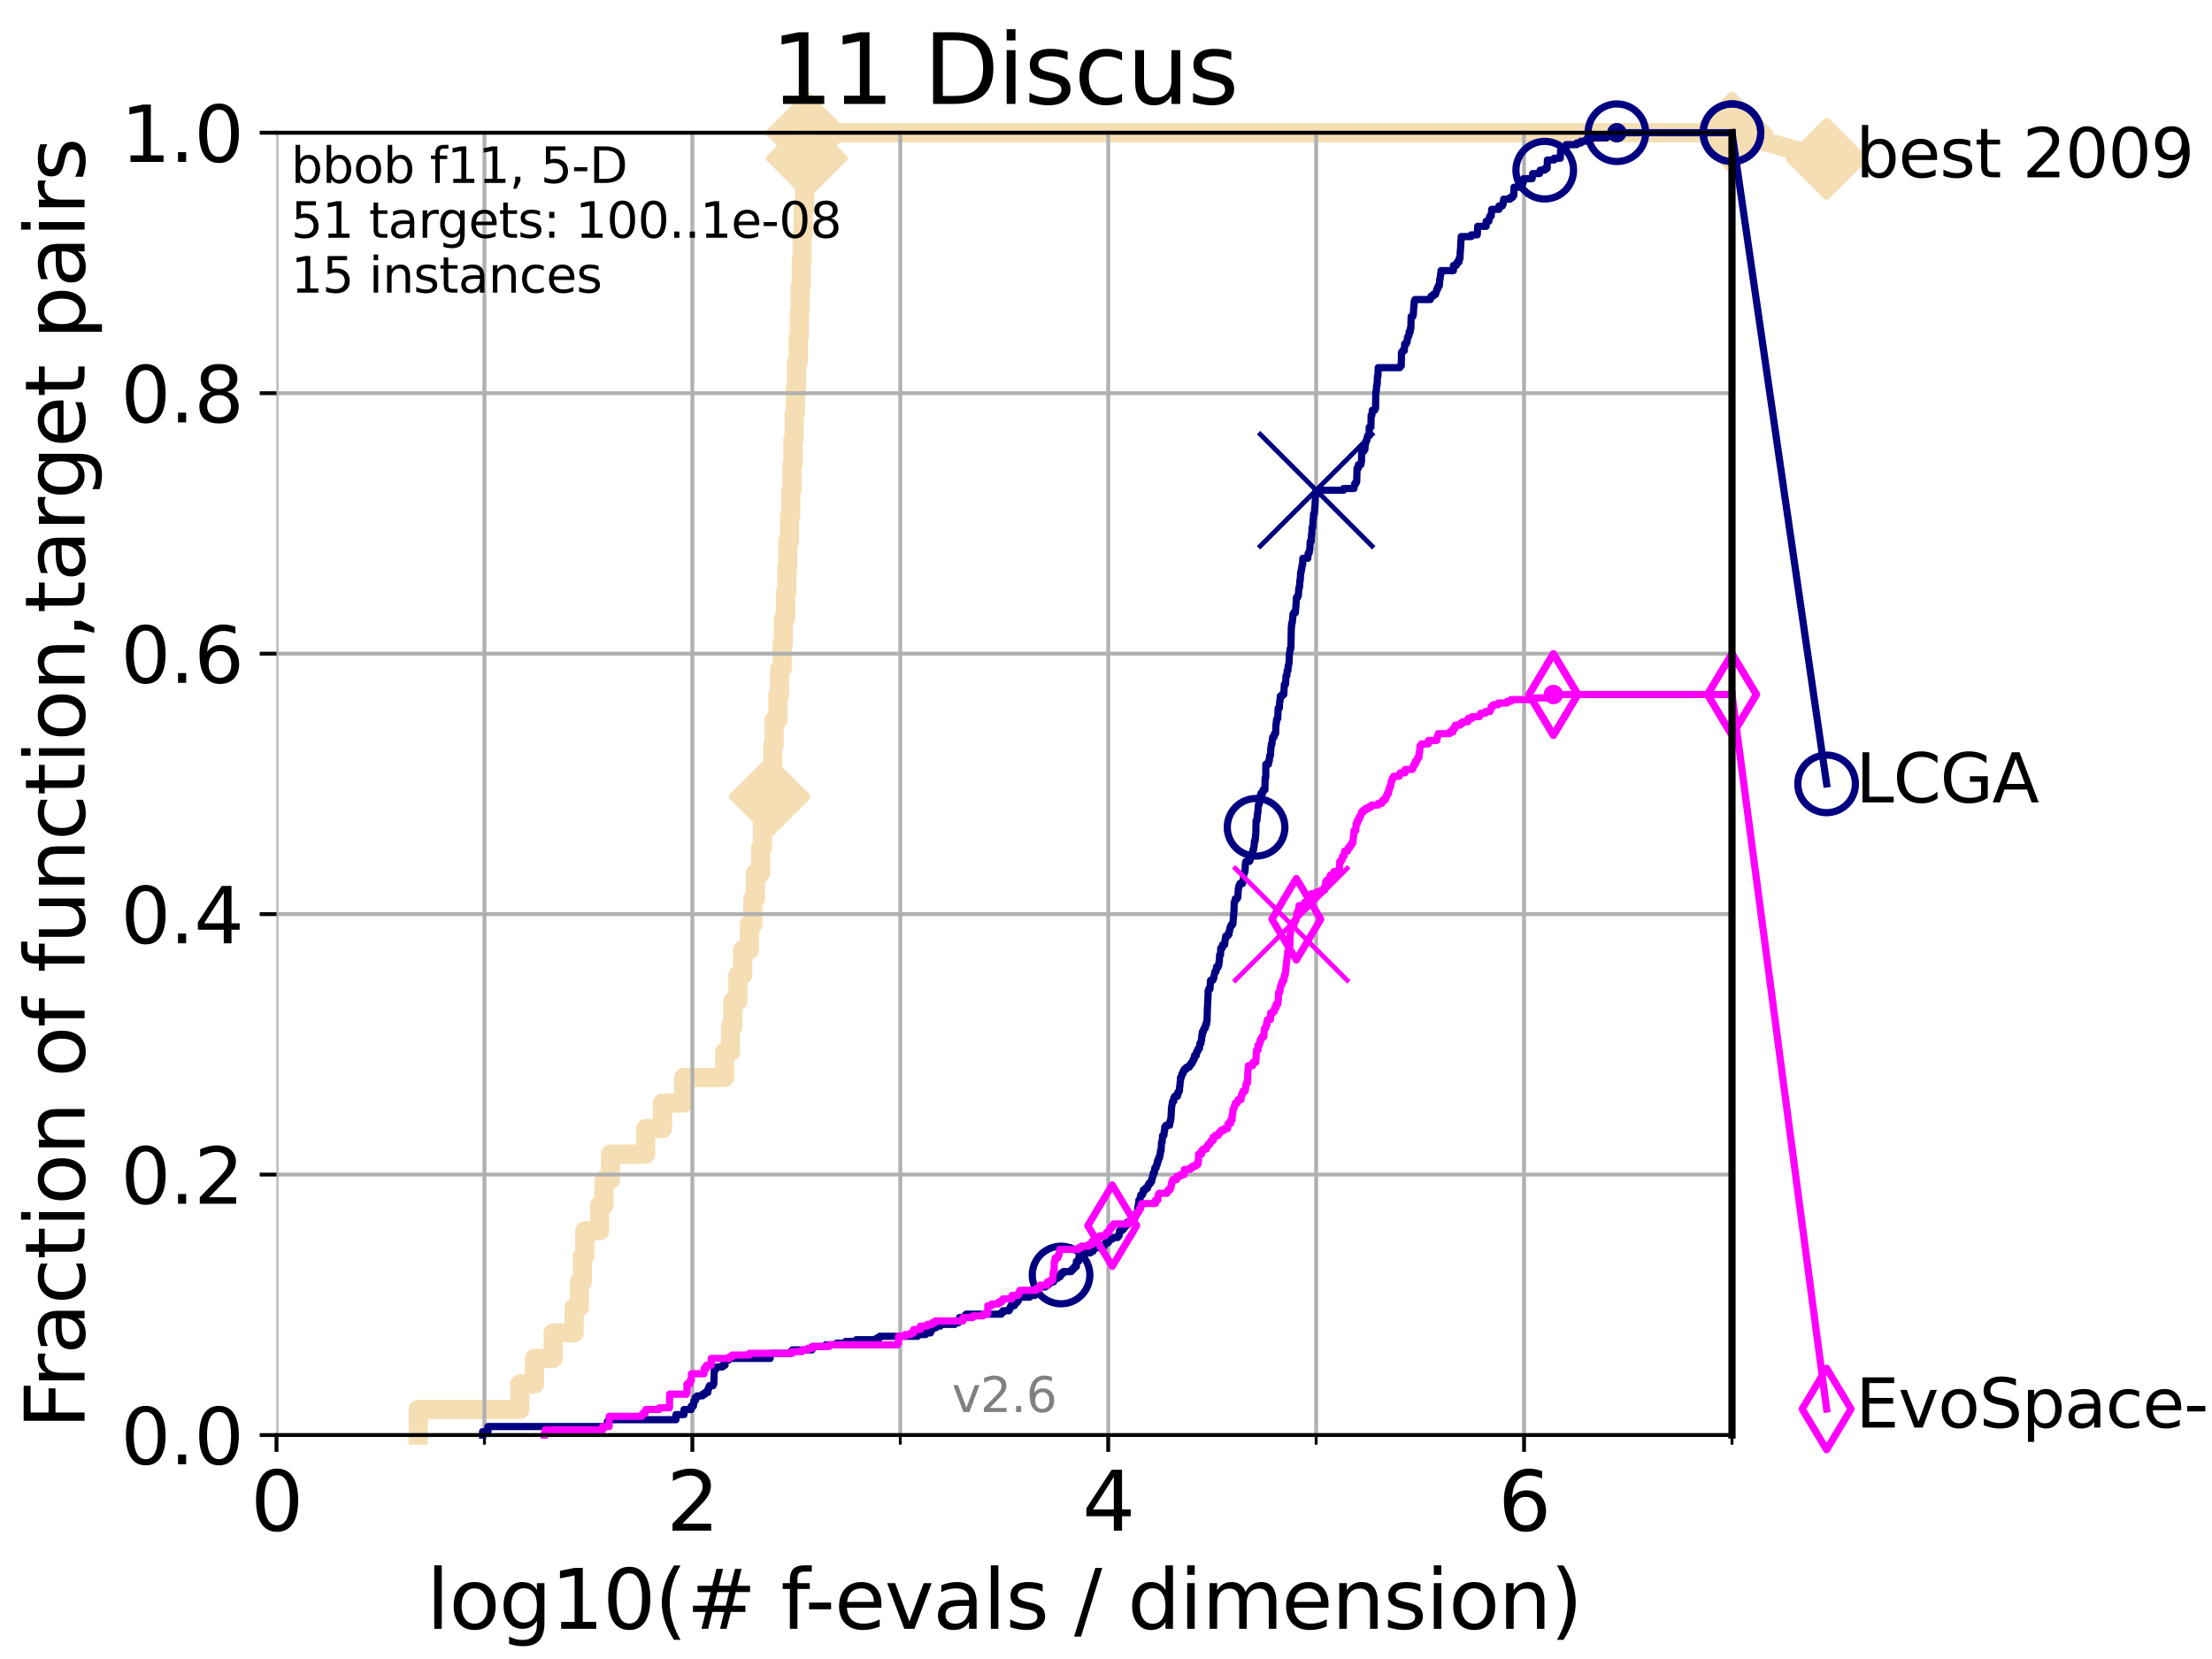 <?xml version="1.0" encoding="utf-8" standalone="no"?>
<!DOCTYPE svg PUBLIC "-//W3C//DTD SVG 1.1//EN"
  "http://www.w3.org/Graphics/SVG/1.1/DTD/svg11.dtd">
<svg xmlns:xlink="http://www.w3.org/1999/xlink" width="460.8pt" height="345.6pt" viewBox="0 0 460.8 345.6" xmlns="http://www.w3.org/2000/svg" version="1.1">
 <defs>
  <style type="text/css">*{stroke-linejoin: round; stroke-linecap: butt}</style>
 </defs>
 <g id="figure_1">
  <g id="patch_1">
   <path d="M 0 345.6 
L 460.8 345.6 
L 460.8 0 
L 0 0 
z
" style="fill: #ffffff"/>
  </g>
  <g id="axes_1">
   <g id="patch_2">
    <path d="M 57.6 298.944 
L 360.806 298.944 
L 360.806 27.648 
L 57.6 27.648 
z
" style="fill: #ffffff"/>
   </g>
   <g id="line2d_1">
    <path d="M 87.108 298.944 
L 87.108 293.624 
L 108.29 293.624 
L 108.29 288.305 
L 111.335 288.305 
L 111.335 282.985 
L 115.227 282.985 
L 115.227 277.666 
L 119.6 277.666 
L 119.6 272.346 
L 120.683 272.346 
L 120.683 267.027 
L 121.329 267.027 
L 121.329 261.707 
L 121.831 261.707 
L 121.831 256.388 
L 124.907 256.388 
L 124.907 251.068 
L 125.83 251.068 
L 125.83 245.749 
L 127.181 245.749 
L 127.181 240.429 
L 134.495 240.429 
L 134.495 235.11 
L 137.998 235.11 
L 137.998 229.79 
L 142.415 229.79 
L 142.415 224.471 
L 150.959 224.471 
L 150.959 219.151 
L 152.181 219.151 
L 152.181 213.832 
L 152.668 213.832 
L 152.668 208.512 
L 153.719 208.512 
L 153.719 203.192 
L 154.693 203.192 
L 154.693 197.873 
L 156.126 197.873 
L 156.126 192.553 
L 156.832 192.553 
L 156.832 187.234 
L 157.363 187.234 
L 157.363 181.914 
L 158.454 181.914 
L 158.454 176.595 
L 158.839 176.595 
L 158.839 171.275 
L 159.585 171.275 
L 159.585 165.956 
L 160.335 165.956 
L 160.335 160.636 
L 160.979 160.636 
L 160.979 155.317 
L 161.255 155.317 
L 161.255 149.997 
L 162.06 149.997 
L 162.06 144.678 
L 162.421 144.678 
L 162.421 139.358 
L 162.943 139.358 
L 162.943 134.039 
L 163.205 134.039 
L 163.205 128.719 
L 163.666 128.719 
L 163.666 123.4 
L 163.919 123.4 
L 163.919 118.08 
L 164.129 118.08 
L 164.129 112.76 
L 164.479 112.76 
L 164.479 107.441 
L 164.708 107.441 
L 164.708 102.121 
L 164.985 102.121 
L 164.985 96.802 
L 165.196 96.802 
L 165.196 91.482 
L 165.441 91.482 
L 165.441 86.163 
L 165.707 86.163 
L 165.707 80.843 
L 165.922 80.843 
L 165.922 75.524 
L 166.287 75.524 
L 166.287 70.204 
L 166.53 70.204 
L 166.53 64.885 
L 166.679 64.885 
L 166.679 59.565 
L 166.95 59.565 
L 166.95 54.246 
L 167.085 54.246 
L 167.085 48.926 
L 167.296 48.926 
L 167.296 43.607 
L 167.624 43.607 
L 167.624 38.287 
L 167.925 38.287 
L 167.925 32.968 
L 168.074 32.968 
L 168.074 27.648 
L 360.806 27.648 
" style="fill: none; stroke: #f5deb3; stroke-width: 4; stroke-linecap: square"/>
   </g>
   <g id="line2d_2">
    <defs>
     <path id="m18fe765210" d="M 0 7.778 
L 7.778 0 
L 0 -7.778 
L -7.778 0 
z
" style="stroke: #f5deb3; stroke-width: 1.5; stroke-linejoin: miter"/>
    </defs>
    <g>
     <use xlink:href="#m18fe765210" x="160.335" y="165.956" style="fill: #f5deb3; stroke: #f5deb3; stroke-width: 1.5; stroke-linejoin: miter"/>
     <use xlink:href="#m18fe765210" x="168.074" y="32.968" style="fill: #f5deb3; stroke: #f5deb3; stroke-width: 1.5; stroke-linejoin: miter"/>
     <use xlink:href="#m18fe765210" x="168.074" y="27.648" style="fill: #f5deb3; stroke: #f5deb3; stroke-width: 1.5; stroke-linejoin: miter"/>
     <use xlink:href="#m18fe765210" x="168.074" y="27.648" style="fill: #f5deb3; stroke: #f5deb3; stroke-width: 1.5; stroke-linejoin: miter"/>
     <use xlink:href="#m18fe765210" x="360.806" y="27.648" style="fill: #f5deb3; stroke: #f5deb3; stroke-width: 1.5; stroke-linejoin: miter"/>
    </g>
   </g>
   <g id="line2d_3">
    <path style="fill: none; stroke: #f5deb3; stroke-width: 4; stroke-linecap: square"/>
    <g/>
   </g>
   <g id="line2d_4">
    <path d="M 360.806 27.648 
L 380.515 33.074 
" style="fill: none; stroke: #f5deb3; stroke-width: 4; stroke-linecap: square"/>
    <g>
     <use xlink:href="#m18fe765210" x="360.806" y="27.648" style="fill: #f5deb3; stroke: #f5deb3; stroke-width: 1.5; stroke-linejoin: miter"/>
     <use xlink:href="#m18fe765210" x="380.515" y="33.074" style="fill: #f5deb3; stroke: #f5deb3; stroke-width: 1.5; stroke-linejoin: miter"/>
    </g>
   </g>
   <g id="matplotlib.axis_1">
    <g id="xtick_1">
     <g id="line2d_5">
      <path d="M 57.6 298.944 
L 57.6 27.648 
" clip-path="url(#p22814bcb1b)" style="fill: none; stroke: #b0b0b0; stroke-width: 0.8; stroke-linecap: square"/>
     </g>
     <g id="line2d_6">
      <defs>
       <path id="m9d070416f3" d="M 0 0 
L 0 3.5 
" style="stroke: #000000; stroke-width: 0.8"/>
      </defs>
      <g>
       <use xlink:href="#m9d070416f3" x="57.6" y="298.944" style="stroke: #000000; stroke-width: 0.8"/>
      </g>
     </g>
     <g id="text_1">
      <!-- 0 -->
      <g transform="translate(52.192 318.861)scale(0.17 -0.17)">
       <defs>
        <path id="DejaVuSans-30" d="M 2034 4250 
Q 1547 4250 1301 3770 
Q 1056 3291 1056 2328 
Q 1056 1369 1301 889 
Q 1547 409 2034 409 
Q 2525 409 2770 889 
Q 3016 1369 3016 2328 
Q 3016 3291 2770 3770 
Q 2525 4250 2034 4250 
z
M 2034 4750 
Q 2819 4750 3233 4129 
Q 3647 3509 3647 2328 
Q 3647 1150 3233 529 
Q 2819 -91 2034 -91 
Q 1250 -91 836 529 
Q 422 1150 422 2328 
Q 422 3509 836 4129 
Q 1250 4750 2034 4750 
z
" transform="scale(0.016)"/>
       </defs>
       <use xlink:href="#DejaVuSans-30"/>
      </g>
     </g>
    </g>
    <g id="xtick_2">
     <g id="line2d_7">
      <path d="M 144.23 298.944 
L 144.23 27.648 
" clip-path="url(#p22814bcb1b)" style="fill: none; stroke: #b0b0b0; stroke-width: 0.8; stroke-linecap: square"/>
     </g>
     <g id="line2d_8">
      <g>
       <use xlink:href="#m9d070416f3" x="144.23" y="298.944" style="stroke: #000000; stroke-width: 0.8"/>
      </g>
     </g>
     <g id="text_2">
      <!-- 2 -->
      <g transform="translate(138.822 318.861)scale(0.17 -0.17)">
       <defs>
        <path id="DejaVuSans-32" d="M 1228 531 
L 3431 531 
L 3431 0 
L 469 0 
L 469 531 
Q 828 903 1448 1529 
Q 2069 2156 2228 2338 
Q 2531 2678 2651 2914 
Q 2772 3150 2772 3378 
Q 2772 3750 2511 3984 
Q 2250 4219 1831 4219 
Q 1534 4219 1204 4116 
Q 875 4013 500 3803 
L 500 4441 
Q 881 4594 1212 4672 
Q 1544 4750 1819 4750 
Q 2544 4750 2975 4387 
Q 3406 4025 3406 3419 
Q 3406 3131 3298 2873 
Q 3191 2616 2906 2266 
Q 2828 2175 2409 1742 
Q 1991 1309 1228 531 
z
" transform="scale(0.016)"/>
       </defs>
       <use xlink:href="#DejaVuSans-32"/>
      </g>
     </g>
    </g>
    <g id="xtick_3">
     <g id="line2d_9">
      <path d="M 230.861 298.944 
L 230.861 27.648 
" clip-path="url(#p22814bcb1b)" style="fill: none; stroke: #b0b0b0; stroke-width: 0.8; stroke-linecap: square"/>
     </g>
     <g id="line2d_10">
      <g>
       <use xlink:href="#m9d070416f3" x="230.861" y="298.944" style="stroke: #000000; stroke-width: 0.8"/>
      </g>
     </g>
     <g id="text_3">
      <!-- 4 -->
      <g transform="translate(225.453 318.861)scale(0.17 -0.17)">
       <defs>
        <path id="DejaVuSans-34" d="M 2419 4116 
L 825 1625 
L 2419 1625 
L 2419 4116 
z
M 2253 4666 
L 3047 4666 
L 3047 1625 
L 3713 1625 
L 3713 1100 
L 3047 1100 
L 3047 0 
L 2419 0 
L 2419 1100 
L 313 1100 
L 313 1709 
L 2253 4666 
z
" transform="scale(0.016)"/>
       </defs>
       <use xlink:href="#DejaVuSans-34"/>
      </g>
     </g>
    </g>
    <g id="xtick_4">
     <g id="line2d_11">
      <path d="M 317.491 298.944 
L 317.491 27.648 
" clip-path="url(#p22814bcb1b)" style="fill: none; stroke: #b0b0b0; stroke-width: 0.8; stroke-linecap: square"/>
     </g>
     <g id="line2d_12">
      <g>
       <use xlink:href="#m9d070416f3" x="317.491" y="298.944" style="stroke: #000000; stroke-width: 0.8"/>
      </g>
     </g>
     <g id="text_4">
      <!-- 6 -->
      <g transform="translate(312.083 318.861)scale(0.17 -0.17)">
       <defs>
        <path id="DejaVuSans-36" d="M 2113 2584 
Q 1688 2584 1439 2293 
Q 1191 2003 1191 1497 
Q 1191 994 1439 701 
Q 1688 409 2113 409 
Q 2538 409 2786 701 
Q 3034 994 3034 1497 
Q 3034 2003 2786 2293 
Q 2538 2584 2113 2584 
z
M 3366 4563 
L 3366 3988 
Q 3128 4100 2886 4159 
Q 2644 4219 2406 4219 
Q 1781 4219 1451 3797 
Q 1122 3375 1075 2522 
Q 1259 2794 1537 2939 
Q 1816 3084 2150 3084 
Q 2853 3084 3261 2657 
Q 3669 2231 3669 1497 
Q 3669 778 3244 343 
Q 2819 -91 2113 -91 
Q 1303 -91 875 529 
Q 447 1150 447 2328 
Q 447 3434 972 4092 
Q 1497 4750 2381 4750 
Q 2619 4750 2861 4703 
Q 3103 4656 3366 4563 
z
" transform="scale(0.016)"/>
       </defs>
       <use xlink:href="#DejaVuSans-36"/>
      </g>
     </g>
    </g>
    <g id="xtick_5">
     <g id="line2d_13">
      <path d="M 100.915 298.944 
L 100.915 27.648 
" clip-path="url(#p22814bcb1b)" style="fill: none; stroke: #b0b0b0; stroke-width: 0.8; stroke-linecap: square"/>
     </g>
     <g id="line2d_14">
      <defs>
       <path id="m1d6e35bae2" d="M 0 0 
L 0 2 
" style="stroke: #000000; stroke-width: 0.6"/>
      </defs>
      <g>
       <use xlink:href="#m1d6e35bae2" x="100.915" y="298.944" style="stroke: #000000; stroke-width: 0.6"/>
      </g>
     </g>
    </g>
    <g id="xtick_6">
     <g id="line2d_15">
      <path d="M 187.546 298.944 
L 187.546 27.648 
" clip-path="url(#p22814bcb1b)" style="fill: none; stroke: #b0b0b0; stroke-width: 0.8; stroke-linecap: square"/>
     </g>
     <g id="line2d_16">
      <g>
       <use xlink:href="#m1d6e35bae2" x="187.546" y="298.944" style="stroke: #000000; stroke-width: 0.6"/>
      </g>
     </g>
    </g>
    <g id="xtick_7">
     <g id="line2d_17">
      <path d="M 274.176 298.944 
L 274.176 27.648 
" clip-path="url(#p22814bcb1b)" style="fill: none; stroke: #b0b0b0; stroke-width: 0.8; stroke-linecap: square"/>
     </g>
     <g id="line2d_18">
      <g>
       <use xlink:href="#m1d6e35bae2" x="274.176" y="298.944" style="stroke: #000000; stroke-width: 0.6"/>
      </g>
     </g>
    </g>
    <g id="xtick_8">
     <g id="line2d_19">
      <path d="M 360.806 298.944 
L 360.806 27.648 
" clip-path="url(#p22814bcb1b)" style="fill: none; stroke: #b0b0b0; stroke-width: 0.8; stroke-linecap: square"/>
     </g>
     <g id="line2d_20">
      <g>
       <use xlink:href="#m1d6e35bae2" x="360.806" y="298.944" style="stroke: #000000; stroke-width: 0.6"/>
      </g>
     </g>
    </g>
    <g id="text_5">
     <!-- log10(# f-evals / dimension) -->
     <g transform="translate(88.823 339.314)scale(0.17 -0.17)">
      <defs>
       <path id="DejaVuSans-6c" d="M 603 4863 
L 1178 4863 
L 1178 0 
L 603 0 
L 603 4863 
z
" transform="scale(0.016)"/>
       <path id="DejaVuSans-6f" d="M 1959 3097 
Q 1497 3097 1228 2736 
Q 959 2375 959 1747 
Q 959 1119 1226 758 
Q 1494 397 1959 397 
Q 2419 397 2687 759 
Q 2956 1122 2956 1747 
Q 2956 2369 2687 2733 
Q 2419 3097 1959 3097 
z
M 1959 3584 
Q 2709 3584 3137 3096 
Q 3566 2609 3566 1747 
Q 3566 888 3137 398 
Q 2709 -91 1959 -91 
Q 1206 -91 779 398 
Q 353 888 353 1747 
Q 353 2609 779 3096 
Q 1206 3584 1959 3584 
z
" transform="scale(0.016)"/>
       <path id="DejaVuSans-67" d="M 2906 1791 
Q 2906 2416 2648 2759 
Q 2391 3103 1925 3103 
Q 1463 3103 1205 2759 
Q 947 2416 947 1791 
Q 947 1169 1205 825 
Q 1463 481 1925 481 
Q 2391 481 2648 825 
Q 2906 1169 2906 1791 
z
M 3481 434 
Q 3481 -459 3084 -895 
Q 2688 -1331 1869 -1331 
Q 1566 -1331 1297 -1286 
Q 1028 -1241 775 -1147 
L 775 -588 
Q 1028 -725 1275 -790 
Q 1522 -856 1778 -856 
Q 2344 -856 2625 -561 
Q 2906 -266 2906 331 
L 2906 616 
Q 2728 306 2450 153 
Q 2172 0 1784 0 
Q 1141 0 747 490 
Q 353 981 353 1791 
Q 353 2603 747 3093 
Q 1141 3584 1784 3584 
Q 2172 3584 2450 3431 
Q 2728 3278 2906 2969 
L 2906 3500 
L 3481 3500 
L 3481 434 
z
" transform="scale(0.016)"/>
       <path id="DejaVuSans-31" d="M 794 531 
L 1825 531 
L 1825 4091 
L 703 3866 
L 703 4441 
L 1819 4666 
L 2450 4666 
L 2450 531 
L 3481 531 
L 3481 0 
L 794 0 
L 794 531 
z
" transform="scale(0.016)"/>
       <path id="DejaVuSans-28" d="M 1984 4856 
Q 1566 4138 1362 3434 
Q 1159 2731 1159 2009 
Q 1159 1288 1364 580 
Q 1569 -128 1984 -844 
L 1484 -844 
Q 1016 -109 783 600 
Q 550 1309 550 2009 
Q 550 2706 781 3412 
Q 1013 4119 1484 4856 
L 1984 4856 
z
" transform="scale(0.016)"/>
       <path id="DejaVuSans-23" d="M 3272 2816 
L 2363 2816 
L 2100 1772 
L 3016 1772 
L 3272 2816 
z
M 2803 4594 
L 2478 3297 
L 3391 3297 
L 3719 4594 
L 4219 4594 
L 3897 3297 
L 4872 3297 
L 4872 2816 
L 3775 2816 
L 3519 1772 
L 4513 1772 
L 4513 1294 
L 3397 1294 
L 3072 0 
L 2572 0 
L 2894 1294 
L 1978 1294 
L 1656 0 
L 1153 0 
L 1478 1294 
L 494 1294 
L 494 1772 
L 1594 1772 
L 1856 2816 
L 850 2816 
L 850 3297 
L 1978 3297 
L 2297 4594 
L 2803 4594 
z
" transform="scale(0.016)"/>
       <path id="DejaVuSans-20" transform="scale(0.016)"/>
       <path id="DejaVuSans-66" d="M 2375 4863 
L 2375 4384 
L 1825 4384 
Q 1516 4384 1395 4259 
Q 1275 4134 1275 3809 
L 1275 3500 
L 2222 3500 
L 2222 3053 
L 1275 3053 
L 1275 0 
L 697 0 
L 697 3053 
L 147 3053 
L 147 3500 
L 697 3500 
L 697 3744 
Q 697 4328 969 4595 
Q 1241 4863 1831 4863 
L 2375 4863 
z
" transform="scale(0.016)"/>
       <path id="DejaVuSans-2d" d="M 313 2009 
L 1997 2009 
L 1997 1497 
L 313 1497 
L 313 2009 
z
" transform="scale(0.016)"/>
       <path id="DejaVuSans-65" d="M 3597 1894 
L 3597 1613 
L 953 1613 
Q 991 1019 1311 708 
Q 1631 397 2203 397 
Q 2534 397 2845 478 
Q 3156 559 3463 722 
L 3463 178 
Q 3153 47 2828 -22 
Q 2503 -91 2169 -91 
Q 1331 -91 842 396 
Q 353 884 353 1716 
Q 353 2575 817 3079 
Q 1281 3584 2069 3584 
Q 2775 3584 3186 3129 
Q 3597 2675 3597 1894 
z
M 3022 2063 
Q 3016 2534 2758 2815 
Q 2500 3097 2075 3097 
Q 1594 3097 1305 2825 
Q 1016 2553 972 2059 
L 3022 2063 
z
" transform="scale(0.016)"/>
       <path id="DejaVuSans-76" d="M 191 3500 
L 800 3500 
L 1894 563 
L 2988 3500 
L 3597 3500 
L 2284 0 
L 1503 0 
L 191 3500 
z
" transform="scale(0.016)"/>
       <path id="DejaVuSans-61" d="M 2194 1759 
Q 1497 1759 1228 1600 
Q 959 1441 959 1056 
Q 959 750 1161 570 
Q 1363 391 1709 391 
Q 2188 391 2477 730 
Q 2766 1069 2766 1631 
L 2766 1759 
L 2194 1759 
z
M 3341 1997 
L 3341 0 
L 2766 0 
L 2766 531 
Q 2569 213 2275 61 
Q 1981 -91 1556 -91 
Q 1019 -91 701 211 
Q 384 513 384 1019 
Q 384 1609 779 1909 
Q 1175 2209 1959 2209 
L 2766 2209 
L 2766 2266 
Q 2766 2663 2505 2880 
Q 2244 3097 1772 3097 
Q 1472 3097 1187 3025 
Q 903 2953 641 2809 
L 641 3341 
Q 956 3463 1253 3523 
Q 1550 3584 1831 3584 
Q 2591 3584 2966 3190 
Q 3341 2797 3341 1997 
z
" transform="scale(0.016)"/>
       <path id="DejaVuSans-73" d="M 2834 3397 
L 2834 2853 
Q 2591 2978 2328 3040 
Q 2066 3103 1784 3103 
Q 1356 3103 1142 2972 
Q 928 2841 928 2578 
Q 928 2378 1081 2264 
Q 1234 2150 1697 2047 
L 1894 2003 
Q 2506 1872 2764 1633 
Q 3022 1394 3022 966 
Q 3022 478 2636 193 
Q 2250 -91 1575 -91 
Q 1294 -91 989 -36 
Q 684 19 347 128 
L 347 722 
Q 666 556 975 473 
Q 1284 391 1588 391 
Q 1994 391 2212 530 
Q 2431 669 2431 922 
Q 2431 1156 2273 1281 
Q 2116 1406 1581 1522 
L 1381 1569 
Q 847 1681 609 1914 
Q 372 2147 372 2553 
Q 372 3047 722 3315 
Q 1072 3584 1716 3584 
Q 2034 3584 2315 3537 
Q 2597 3491 2834 3397 
z
" transform="scale(0.016)"/>
       <path id="DejaVuSans-2f" d="M 1625 4666 
L 2156 4666 
L 531 -594 
L 0 -594 
L 1625 4666 
z
" transform="scale(0.016)"/>
       <path id="DejaVuSans-64" d="M 2906 2969 
L 2906 4863 
L 3481 4863 
L 3481 0 
L 2906 0 
L 2906 525 
Q 2725 213 2448 61 
Q 2172 -91 1784 -91 
Q 1150 -91 751 415 
Q 353 922 353 1747 
Q 353 2572 751 3078 
Q 1150 3584 1784 3584 
Q 2172 3584 2448 3432 
Q 2725 3281 2906 2969 
z
M 947 1747 
Q 947 1113 1208 752 
Q 1469 391 1925 391 
Q 2381 391 2643 752 
Q 2906 1113 2906 1747 
Q 2906 2381 2643 2742 
Q 2381 3103 1925 3103 
Q 1469 3103 1208 2742 
Q 947 2381 947 1747 
z
" transform="scale(0.016)"/>
       <path id="DejaVuSans-69" d="M 603 3500 
L 1178 3500 
L 1178 0 
L 603 0 
L 603 3500 
z
M 603 4863 
L 1178 4863 
L 1178 4134 
L 603 4134 
L 603 4863 
z
" transform="scale(0.016)"/>
       <path id="DejaVuSans-6d" d="M 3328 2828 
Q 3544 3216 3844 3400 
Q 4144 3584 4550 3584 
Q 5097 3584 5394 3201 
Q 5691 2819 5691 2113 
L 5691 0 
L 5113 0 
L 5113 2094 
Q 5113 2597 4934 2840 
Q 4756 3084 4391 3084 
Q 3944 3084 3684 2787 
Q 3425 2491 3425 1978 
L 3425 0 
L 2847 0 
L 2847 2094 
Q 2847 2600 2669 2842 
Q 2491 3084 2119 3084 
Q 1678 3084 1418 2786 
Q 1159 2488 1159 1978 
L 1159 0 
L 581 0 
L 581 3500 
L 1159 3500 
L 1159 2956 
Q 1356 3278 1631 3431 
Q 1906 3584 2284 3584 
Q 2666 3584 2933 3390 
Q 3200 3197 3328 2828 
z
" transform="scale(0.016)"/>
       <path id="DejaVuSans-6e" d="M 3513 2113 
L 3513 0 
L 2938 0 
L 2938 2094 
Q 2938 2591 2744 2837 
Q 2550 3084 2163 3084 
Q 1697 3084 1428 2787 
Q 1159 2491 1159 1978 
L 1159 0 
L 581 0 
L 581 3500 
L 1159 3500 
L 1159 2956 
Q 1366 3272 1645 3428 
Q 1925 3584 2291 3584 
Q 2894 3584 3203 3211 
Q 3513 2838 3513 2113 
z
" transform="scale(0.016)"/>
       <path id="DejaVuSans-29" d="M 513 4856 
L 1013 4856 
Q 1481 4119 1714 3412 
Q 1947 2706 1947 2009 
Q 1947 1309 1714 600 
Q 1481 -109 1013 -844 
L 513 -844 
Q 928 -128 1133 580 
Q 1338 1288 1338 2009 
Q 1338 2731 1133 3434 
Q 928 4138 513 4856 
z
" transform="scale(0.016)"/>
      </defs>
      <use xlink:href="#DejaVuSans-6c"/>
      <use xlink:href="#DejaVuSans-6f" x="27.783"/>
      <use xlink:href="#DejaVuSans-67" x="88.965"/>
      <use xlink:href="#DejaVuSans-31" x="152.441"/>
      <use xlink:href="#DejaVuSans-30" x="216.064"/>
      <use xlink:href="#DejaVuSans-28" x="279.688"/>
      <use xlink:href="#DejaVuSans-23" x="318.701"/>
      <use xlink:href="#DejaVuSans-20" x="402.49"/>
      <use xlink:href="#DejaVuSans-66" x="434.277"/>
      <use xlink:href="#DejaVuSans-2d" x="463.982"/>
      <use xlink:href="#DejaVuSans-65" x="500.066"/>
      <use xlink:href="#DejaVuSans-76" x="561.59"/>
      <use xlink:href="#DejaVuSans-61" x="620.77"/>
      <use xlink:href="#DejaVuSans-6c" x="682.049"/>
      <use xlink:href="#DejaVuSans-73" x="709.832"/>
      <use xlink:href="#DejaVuSans-20" x="761.932"/>
      <use xlink:href="#DejaVuSans-2f" x="793.719"/>
      <use xlink:href="#DejaVuSans-20" x="827.41"/>
      <use xlink:href="#DejaVuSans-64" x="859.197"/>
      <use xlink:href="#DejaVuSans-69" x="922.674"/>
      <use xlink:href="#DejaVuSans-6d" x="950.457"/>
      <use xlink:href="#DejaVuSans-65" x="1047.869"/>
      <use xlink:href="#DejaVuSans-6e" x="1109.393"/>
      <use xlink:href="#DejaVuSans-73" x="1172.771"/>
      <use xlink:href="#DejaVuSans-69" x="1224.871"/>
      <use xlink:href="#DejaVuSans-6f" x="1252.654"/>
      <use xlink:href="#DejaVuSans-6e" x="1313.836"/>
      <use xlink:href="#DejaVuSans-29" x="1377.215"/>
     </g>
    </g>
   </g>
   <g id="matplotlib.axis_2">
    <g id="ytick_1">
     <g id="line2d_21">
      <path d="M 57.6 298.944 
L 360.806 298.944 
" clip-path="url(#p22814bcb1b)" style="fill: none; stroke: #b0b0b0; stroke-width: 0.8; stroke-linecap: square"/>
     </g>
     <g id="line2d_22">
      <defs>
       <path id="md47465ca20" d="M 0 0 
L -3.5 0 
" style="stroke: #000000; stroke-width: 0.8"/>
      </defs>
      <g>
       <use xlink:href="#md47465ca20" x="57.6" y="298.944" style="stroke: #000000; stroke-width: 0.8"/>
      </g>
     </g>
     <g id="text_6">
      <!-- 0.0 -->
      <g transform="translate(25.155 305.023)scale(0.16 -0.16)">
       <defs>
        <path id="DejaVuSans-2e" d="M 684 794 
L 1344 794 
L 1344 0 
L 684 0 
L 684 794 
z
" transform="scale(0.016)"/>
       </defs>
       <use xlink:href="#DejaVuSans-30"/>
       <use xlink:href="#DejaVuSans-2e" x="63.623"/>
       <use xlink:href="#DejaVuSans-30" x="95.41"/>
      </g>
     </g>
    </g>
    <g id="ytick_2">
     <g id="line2d_23">
      <path d="M 57.6 244.685 
L 360.806 244.685 
" clip-path="url(#p22814bcb1b)" style="fill: none; stroke: #b0b0b0; stroke-width: 0.8; stroke-linecap: square"/>
     </g>
     <g id="line2d_24">
      <g>
       <use xlink:href="#md47465ca20" x="57.6" y="244.685" style="stroke: #000000; stroke-width: 0.8"/>
      </g>
     </g>
     <g id="text_7">
      <!-- 0.2 -->
      <g transform="translate(25.155 250.764)scale(0.16 -0.16)">
       <use xlink:href="#DejaVuSans-30"/>
       <use xlink:href="#DejaVuSans-2e" x="63.623"/>
       <use xlink:href="#DejaVuSans-32" x="95.41"/>
      </g>
     </g>
    </g>
    <g id="ytick_3">
     <g id="line2d_25">
      <path d="M 57.6 190.426 
L 360.806 190.426 
" clip-path="url(#p22814bcb1b)" style="fill: none; stroke: #b0b0b0; stroke-width: 0.8; stroke-linecap: square"/>
     </g>
     <g id="line2d_26">
      <g>
       <use xlink:href="#md47465ca20" x="57.6" y="190.426" style="stroke: #000000; stroke-width: 0.8"/>
      </g>
     </g>
     <g id="text_8">
      <!-- 0.4 -->
      <g transform="translate(25.155 196.504)scale(0.16 -0.16)">
       <use xlink:href="#DejaVuSans-30"/>
       <use xlink:href="#DejaVuSans-2e" x="63.623"/>
       <use xlink:href="#DejaVuSans-34" x="95.41"/>
      </g>
     </g>
    </g>
    <g id="ytick_4">
     <g id="line2d_27">
      <path d="M 57.6 136.166 
L 360.806 136.166 
" clip-path="url(#p22814bcb1b)" style="fill: none; stroke: #b0b0b0; stroke-width: 0.8; stroke-linecap: square"/>
     </g>
     <g id="line2d_28">
      <g>
       <use xlink:href="#md47465ca20" x="57.6" y="136.166" style="stroke: #000000; stroke-width: 0.8"/>
      </g>
     </g>
     <g id="text_9">
      <!-- 0.6 -->
      <g transform="translate(25.155 142.245)scale(0.16 -0.16)">
       <use xlink:href="#DejaVuSans-30"/>
       <use xlink:href="#DejaVuSans-2e" x="63.623"/>
       <use xlink:href="#DejaVuSans-36" x="95.41"/>
      </g>
     </g>
    </g>
    <g id="ytick_5">
     <g id="line2d_29">
      <path d="M 57.6 81.907 
L 360.806 81.907 
" clip-path="url(#p22814bcb1b)" style="fill: none; stroke: #b0b0b0; stroke-width: 0.8; stroke-linecap: square"/>
     </g>
     <g id="line2d_30">
      <g>
       <use xlink:href="#md47465ca20" x="57.6" y="81.907" style="stroke: #000000; stroke-width: 0.8"/>
      </g>
     </g>
     <g id="text_10">
      <!-- 0.8 -->
      <g transform="translate(25.155 87.986)scale(0.16 -0.16)">
       <defs>
        <path id="DejaVuSans-38" d="M 2034 2216 
Q 1584 2216 1326 1975 
Q 1069 1734 1069 1313 
Q 1069 891 1326 650 
Q 1584 409 2034 409 
Q 2484 409 2743 651 
Q 3003 894 3003 1313 
Q 3003 1734 2745 1975 
Q 2488 2216 2034 2216 
z
M 1403 2484 
Q 997 2584 770 2862 
Q 544 3141 544 3541 
Q 544 4100 942 4425 
Q 1341 4750 2034 4750 
Q 2731 4750 3128 4425 
Q 3525 4100 3525 3541 
Q 3525 3141 3298 2862 
Q 3072 2584 2669 2484 
Q 3125 2378 3379 2068 
Q 3634 1759 3634 1313 
Q 3634 634 3220 271 
Q 2806 -91 2034 -91 
Q 1263 -91 848 271 
Q 434 634 434 1313 
Q 434 1759 690 2068 
Q 947 2378 1403 2484 
z
M 1172 3481 
Q 1172 3119 1398 2916 
Q 1625 2713 2034 2713 
Q 2441 2713 2670 2916 
Q 2900 3119 2900 3481 
Q 2900 3844 2670 4047 
Q 2441 4250 2034 4250 
Q 1625 4250 1398 4047 
Q 1172 3844 1172 3481 
z
" transform="scale(0.016)"/>
       </defs>
       <use xlink:href="#DejaVuSans-30"/>
       <use xlink:href="#DejaVuSans-2e" x="63.623"/>
       <use xlink:href="#DejaVuSans-38" x="95.41"/>
      </g>
     </g>
    </g>
    <g id="ytick_6">
     <g id="line2d_31">
      <path d="M 57.6 27.648 
L 360.806 27.648 
" clip-path="url(#p22814bcb1b)" style="fill: none; stroke: #b0b0b0; stroke-width: 0.8; stroke-linecap: square"/>
     </g>
     <g id="line2d_32">
      <g>
       <use xlink:href="#md47465ca20" x="57.6" y="27.648" style="stroke: #000000; stroke-width: 0.8"/>
      </g>
     </g>
     <g id="text_11">
      <!-- 1.0 -->
      <g transform="translate(25.155 33.727)scale(0.16 -0.16)">
       <use xlink:href="#DejaVuSans-31"/>
       <use xlink:href="#DejaVuSans-2e" x="63.623"/>
       <use xlink:href="#DejaVuSans-30" x="95.41"/>
      </g>
     </g>
    </g>
    <g id="text_12">
     <!-- Fraction of function,target pairs -->
     <g transform="translate(17.62 297.681)rotate(-90)scale(0.17 -0.17)">
      <defs>
       <path id="DejaVuSans-46" d="M 628 4666 
L 3309 4666 
L 3309 4134 
L 1259 4134 
L 1259 2759 
L 3109 2759 
L 3109 2228 
L 1259 2228 
L 1259 0 
L 628 0 
L 628 4666 
z
" transform="scale(0.016)"/>
       <path id="DejaVuSans-72" d="M 2631 2963 
Q 2534 3019 2420 3045 
Q 2306 3072 2169 3072 
Q 1681 3072 1420 2755 
Q 1159 2438 1159 1844 
L 1159 0 
L 581 0 
L 581 3500 
L 1159 3500 
L 1159 2956 
Q 1341 3275 1631 3429 
Q 1922 3584 2338 3584 
Q 2397 3584 2469 3576 
Q 2541 3569 2628 3553 
L 2631 2963 
z
" transform="scale(0.016)"/>
       <path id="DejaVuSans-63" d="M 3122 3366 
L 3122 2828 
Q 2878 2963 2633 3030 
Q 2388 3097 2138 3097 
Q 1578 3097 1268 2742 
Q 959 2388 959 1747 
Q 959 1106 1268 751 
Q 1578 397 2138 397 
Q 2388 397 2633 464 
Q 2878 531 3122 666 
L 3122 134 
Q 2881 22 2623 -34 
Q 2366 -91 2075 -91 
Q 1284 -91 818 406 
Q 353 903 353 1747 
Q 353 2603 823 3093 
Q 1294 3584 2113 3584 
Q 2378 3584 2631 3529 
Q 2884 3475 3122 3366 
z
" transform="scale(0.016)"/>
       <path id="DejaVuSans-74" d="M 1172 4494 
L 1172 3500 
L 2356 3500 
L 2356 3053 
L 1172 3053 
L 1172 1153 
Q 1172 725 1289 603 
Q 1406 481 1766 481 
L 2356 481 
L 2356 0 
L 1766 0 
Q 1100 0 847 248 
Q 594 497 594 1153 
L 594 3053 
L 172 3053 
L 172 3500 
L 594 3500 
L 594 4494 
L 1172 4494 
z
" transform="scale(0.016)"/>
       <path id="DejaVuSans-75" d="M 544 1381 
L 544 3500 
L 1119 3500 
L 1119 1403 
Q 1119 906 1312 657 
Q 1506 409 1894 409 
Q 2359 409 2629 706 
Q 2900 1003 2900 1516 
L 2900 3500 
L 3475 3500 
L 3475 0 
L 2900 0 
L 2900 538 
Q 2691 219 2414 64 
Q 2138 -91 1772 -91 
Q 1169 -91 856 284 
Q 544 659 544 1381 
z
M 1991 3584 
L 1991 3584 
z
" transform="scale(0.016)"/>
       <path id="DejaVuSans-2c" d="M 750 794 
L 1409 794 
L 1409 256 
L 897 -744 
L 494 -744 
L 750 256 
L 750 794 
z
" transform="scale(0.016)"/>
       <path id="DejaVuSans-70" d="M 1159 525 
L 1159 -1331 
L 581 -1331 
L 581 3500 
L 1159 3500 
L 1159 2969 
Q 1341 3281 1617 3432 
Q 1894 3584 2278 3584 
Q 2916 3584 3314 3078 
Q 3713 2572 3713 1747 
Q 3713 922 3314 415 
Q 2916 -91 2278 -91 
Q 1894 -91 1617 61 
Q 1341 213 1159 525 
z
M 3116 1747 
Q 3116 2381 2855 2742 
Q 2594 3103 2138 3103 
Q 1681 3103 1420 2742 
Q 1159 2381 1159 1747 
Q 1159 1113 1420 752 
Q 1681 391 2138 391 
Q 2594 391 2855 752 
Q 3116 1113 3116 1747 
z
" transform="scale(0.016)"/>
      </defs>
      <use xlink:href="#DejaVuSans-46"/>
      <use xlink:href="#DejaVuSans-72" x="50.27"/>
      <use xlink:href="#DejaVuSans-61" x="91.383"/>
      <use xlink:href="#DejaVuSans-63" x="152.662"/>
      <use xlink:href="#DejaVuSans-74" x="207.643"/>
      <use xlink:href="#DejaVuSans-69" x="246.852"/>
      <use xlink:href="#DejaVuSans-6f" x="274.635"/>
      <use xlink:href="#DejaVuSans-6e" x="335.816"/>
      <use xlink:href="#DejaVuSans-20" x="399.195"/>
      <use xlink:href="#DejaVuSans-6f" x="430.982"/>
      <use xlink:href="#DejaVuSans-66" x="492.164"/>
      <use xlink:href="#DejaVuSans-20" x="527.369"/>
      <use xlink:href="#DejaVuSans-66" x="559.156"/>
      <use xlink:href="#DejaVuSans-75" x="594.361"/>
      <use xlink:href="#DejaVuSans-6e" x="657.74"/>
      <use xlink:href="#DejaVuSans-63" x="721.119"/>
      <use xlink:href="#DejaVuSans-74" x="776.1"/>
      <use xlink:href="#DejaVuSans-69" x="815.309"/>
      <use xlink:href="#DejaVuSans-6f" x="843.092"/>
      <use xlink:href="#DejaVuSans-6e" x="904.273"/>
      <use xlink:href="#DejaVuSans-2c" x="967.652"/>
      <use xlink:href="#DejaVuSans-74" x="999.439"/>
      <use xlink:href="#DejaVuSans-61" x="1038.648"/>
      <use xlink:href="#DejaVuSans-72" x="1099.928"/>
      <use xlink:href="#DejaVuSans-67" x="1139.291"/>
      <use xlink:href="#DejaVuSans-65" x="1202.768"/>
      <use xlink:href="#DejaVuSans-74" x="1264.291"/>
      <use xlink:href="#DejaVuSans-20" x="1303.5"/>
      <use xlink:href="#DejaVuSans-70" x="1335.287"/>
      <use xlink:href="#DejaVuSans-61" x="1398.764"/>
      <use xlink:href="#DejaVuSans-69" x="1460.043"/>
      <use xlink:href="#DejaVuSans-72" x="1487.826"/>
      <use xlink:href="#DejaVuSans-73" x="1528.939"/>
     </g>
    </g>
   </g>
   <g id="line2d_33">
    <defs>
     <path id="mbde59c1056" d="M 0 1.5 
C 0.398 1.5 0.779 1.342 1.061 1.061 
C 1.342 0.779 1.5 0.398 1.5 0 
C 1.5 -0.398 1.342 -0.779 1.061 -1.061 
C 0.779 -1.342 0.398 -1.5 0 -1.5 
C -0.398 -1.5 -0.779 -1.342 -1.061 -1.061 
C -1.342 -0.779 -1.5 -0.398 -1.5 0 
C -1.5 0.398 -1.342 0.779 -1.061 1.061 
C -0.779 1.342 -0.398 1.5 0 1.5 
z
" style="stroke: #f5deb3"/>
    </defs>
    <g>
     <use xlink:href="#mbde59c1056" x="168.074" y="27.648" style="fill: #f5deb3; stroke: #f5deb3"/>
     <use xlink:href="#mbde59c1056" x="168.074" y="27.648" style="fill: #f5deb3; stroke: #f5deb3"/>
    </g>
   </g>
   <g id="line2d_34">
    <defs>
     <path id="m63377c976a" d="M 0 1.5 
C 0.398 1.5 0.779 1.342 1.061 1.061 
C 1.342 0.779 1.5 0.398 1.5 0 
C 1.5 -0.398 1.342 -0.779 1.061 -1.061 
C 0.779 -1.342 0.398 -1.5 0 -1.5 
C -0.398 -1.5 -0.779 -1.342 -1.061 -1.061 
C -1.342 -0.779 -1.5 -0.398 -1.5 0 
C -1.5 0.398 -1.342 0.779 -1.061 1.061 
C -0.779 1.342 -0.398 1.5 0 1.5 
z
" style="stroke: #000080"/>
    </defs>
    <g>
     <use xlink:href="#m63377c976a" x="336.824" y="27.648" style="fill: #000080; stroke: #000080"/>
     <use xlink:href="#m63377c976a" x="336.824" y="27.648" style="fill: #000080; stroke: #000080"/>
    </g>
   </g>
   <g id="line2d_35">
    <path d="M 100.535 298.944 
L 100.535 298.235 
L 101.653 298.235 
L 101.653 297.171 
L 126.517 297.171 
L 126.517 296.107 
L 126.804 296.107 
L 126.804 295.752 
L 140.816 295.752 
L 140.816 294.688 
L 142.498 294.688 
L 142.498 293.624 
L 144.003 293.624 
L 144.003 292.915 
L 144.455 292.915 
L 144.529 291.851 
L 144.823 291.851 
L 144.823 291.142 
L 145.22 291.142 
L 145.22 290.787 
L 146.329 290.787 
L 146.329 290.433 
L 146.86 290.433 
L 146.86 290.078 
L 147.439 290.078 
L 147.471 289.369 
L 147.629 289.369 
L 147.629 289.014 
L 147.785 289.014 
L 147.785 288.66 
L 148.548 288.66 
L 148.548 288.305 
L 148.697 288.305 
L 148.786 285.468 
L 148.962 285.468 
L 148.962 285.113 
L 149.224 285.113 
L 149.224 284.759 
L 150.506 284.759 
L 150.506 284.404 
L 151.038 284.404 
L 151.038 283.34 
L 151.757 283.34 
L 151.757 282.985 
L 160.431 282.985 
L 160.494 282.276 
L 160.558 282.276 
L 160.558 281.922 
L 164.733 281.922 
L 164.733 281.567 
L 165.072 281.567 
L 165.072 281.212 
L 169.145 281.212 
L 169.215 280.503 
L 172.025 280.503 
L 172.025 280.148 
L 174.31 280.148 
L 174.31 279.794 
L 176.162 279.794 
L 176.162 279.439 
L 178.37 279.439 
L 178.37 279.084 
L 182.653 279.084 
L 182.653 278.73 
L 183.263 278.73 
L 183.263 278.375 
L 191.141 278.375 
L 191.141 278.021 
L 192.777 278.021 
L 192.777 277.666 
L 193.846 277.666 
L 193.867 276.957 
L 194.248 276.957 
L 194.248 276.602 
L 194.976 276.602 
L 194.976 276.247 
L 195.872 276.247 
L 195.872 275.893 
L 198.891 275.893 
L 198.891 275.538 
L 199.667 275.538 
L 199.667 275.183 
L 199.877 275.183 
L 199.877 274.474 
L 200.933 274.474 
L 200.933 274.12 
L 201.261 274.12 
L 201.261 273.765 
L 208.602 273.765 
L 208.602 273.41 
L 208.934 273.41 
L 208.934 273.056 
L 210.189 273.056 
L 210.189 272.701 
L 210.427 272.701 
L 210.427 272.346 
L 210.574 272.346 
L 210.574 271.992 
L 211.328 271.992 
L 211.328 271.637 
L 211.553 271.637 
L 211.553 271.282 
L 211.934 271.282 
L 211.934 270.928 
L 212.172 270.928 
L 212.28 270.219 
L 214.509 270.219 
L 214.509 269.864 
L 215.58 269.864 
L 215.58 269.509 
L 216.179 269.509 
L 216.179 269.155 
L 216.397 269.155 
L 216.397 268.445 
L 216.577 268.445 
L 216.577 268.091 
L 217.781 268.091 
L 217.781 267.736 
L 218.337 267.736 
L 218.337 267.381 
L 218.728 267.381 
L 218.728 267.027 
L 219.499 267.027 
L 219.576 266.318 
L 220.319 266.318 
L 220.319 265.963 
L 220.861 265.963 
L 220.861 265.608 
L 221.036 265.608 
L 221.036 265.254 
L 221.491 265.254 
L 221.491 264.899 
L 223.165 264.899 
L 223.165 264.544 
L 223.513 264.544 
L 223.513 264.19 
L 223.843 264.19 
L 223.843 263.835 
L 224.229 263.835 
L 224.229 262.771 
L 224.694 262.771 
L 224.778 261.707 
L 224.967 261.707 
L 224.967 261.353 
L 226.013 261.353 
L 226.013 260.998 
L 227.175 260.998 
L 227.175 260.643 
L 227.728 260.643 
L 227.728 260.289 
L 227.899 260.289 
L 227.899 259.934 
L 229.75 259.934 
L 229.75 259.579 
L 230.067 259.579 
L 230.067 259.225 
L 230.278 259.225 
L 230.278 258.87 
L 230.889 258.87 
L 230.966 258.161 
L 231.67 258.161 
L 231.67 257.806 
L 232.828 257.806 
L 232.828 257.452 
L 233.127 257.452 
L 233.224 256.388 
L 233.728 256.388 
L 233.728 256.033 
L 234.105 256.033 
L 234.105 255.678 
L 234.333 255.678 
L 234.333 255.324 
L 234.685 255.324 
L 234.794 254.615 
L 235.581 254.615 
L 235.581 254.26 
L 235.839 254.26 
L 235.839 253.905 
L 236.307 253.905 
L 236.307 253.551 
L 236.523 253.551 
L 236.523 253.196 
L 236.648 253.196 
L 236.648 252.841 
L 236.833 252.841 
L 236.833 252.487 
L 237.011 252.487 
L 237.022 251.423 
L 237.129 251.423 
L 237.158 250.714 
L 237.247 250.714 
L 237.248 250.004 
L 237.457 250.004 
L 237.564 249.295 
L 237.632 249.295 
L 237.632 248.94 
L 237.964 248.94 
L 237.964 248.586 
L 238.137 248.586 
L 238.18 247.877 
L 238.608 247.877 
L 238.608 247.522 
L 239.063 247.522 
L 239.171 246.813 
L 239.394 246.813 
L 239.394 246.458 
L 239.718 246.458 
L 239.718 246.103 
L 239.915 246.103 
L 239.982 245.394 
L 240.08 245.394 
L 240.08 245.039 
L 240.21 245.039 
L 240.241 244.33 
L 240.482 244.33 
L 240.579 243.266 
L 240.851 243.266 
L 240.949 242.557 
L 241.085 242.557 
L 241.085 241.848 
L 241.321 241.848 
L 241.381 241.138 
L 241.589 241.138 
L 241.641 240.429 
L 241.719 240.429 
L 241.733 239.72 
L 241.873 239.72 
L 241.97 237.947 
L 242.092 237.947 
L 242.199 236.528 
L 242.471 236.528 
L 242.552 235.464 
L 242.634 235.464 
L 242.641 234.755 
L 242.891 234.755 
L 242.891 234.4 
L 243.668 234.4 
L 243.668 233.691 
L 243.81 233.691 
L 243.896 232.982 
L 243.935 232.982 
L 244.039 230.854 
L 244.049 230.854 
L 244.136 230.145 
L 244.166 230.145 
L 244.253 229.435 
L 244.509 229.435 
L 244.519 228.726 
L 244.691 228.726 
L 244.691 228.372 
L 245.283 228.372 
L 245.31 227.662 
L 245.521 227.662 
L 245.521 227.308 
L 245.683 227.308 
L 245.745 226.244 
L 245.802 226.244 
L 245.869 225.18 
L 245.918 225.18 
L 245.92 224.471 
L 246.093 224.471 
L 246.196 223.761 
L 246.387 223.761 
L 246.387 223.407 
L 246.511 223.407 
L 246.511 223.052 
L 246.763 223.052 
L 246.763 222.697 
L 247.139 222.697 
L 247.139 222.343 
L 247.714 222.343 
L 247.714 221.988 
L 247.959 221.988 
L 247.959 221.634 
L 248.254 221.634 
L 248.254 221.279 
L 248.46 221.279 
L 248.46 220.924 
L 248.619 220.924 
L 248.619 220.57 
L 248.816 220.57 
L 248.842 219.86 
L 249.223 219.86 
L 249.244 219.151 
L 249.442 219.151 
L 249.442 218.796 
L 249.599 218.796 
L 249.599 218.442 
L 249.882 218.442 
L 249.951 217.378 
L 250.171 217.378 
L 250.233 216.669 
L 250.318 216.669 
L 250.355 215.605 
L 250.479 215.605 
L 250.49 214.895 
L 250.689 214.895 
L 250.689 214.541 
L 250.828 214.541 
L 250.828 214.186 
L 251.08 214.186 
L 251.123 213.477 
L 251.333 213.477 
L 251.356 212.768 
L 251.446 212.768 
L 251.536 209.576 
L 251.56 209.576 
L 251.671 207.093 
L 251.674 207.093 
L 251.674 206.384 
L 251.793 206.384 
L 251.793 206.03 
L 252.057 206.03 
L 252.167 204.256 
L 252.616 204.256 
L 252.616 203.902 
L 252.816 203.902 
L 252.922 203.192 
L 252.949 203.192 
L 253.051 202.483 
L 253.268 202.483 
L 253.268 202.129 
L 253.41 202.129 
L 253.414 201.419 
L 253.78 201.419 
L 253.78 201.065 
L 253.897 201.065 
L 253.932 200.355 
L 254.011 200.355 
L 254.057 198.937 
L 254.254 198.937 
L 254.302 197.518 
L 254.612 197.518 
L 254.674 196.809 
L 255.105 196.809 
L 255.207 195.745 
L 255.268 195.745 
L 255.319 195.036 
L 255.697 195.036 
L 255.697 194.681 
L 256.022 194.681 
L 256.067 193.972 
L 256.145 193.972 
L 256.236 193.263 
L 256.334 193.263 
L 256.334 192.908 
L 256.546 192.908 
L 256.546 192.553 
L 256.822 192.553 
L 256.932 191.135 
L 256.95 191.135 
L 257.054 189.716 
L 257.063 189.716 
L 257.11 187.943 
L 257.236 187.943 
L 257.33 187.234 
L 257.726 187.234 
L 257.726 186.879 
L 257.886 186.879 
L 257.958 185.106 
L 258.032 185.106 
L 258.122 184.397 
L 258.301 184.397 
L 258.301 184.042 
L 258.863 184.042 
L 258.927 183.333 
L 259.024 183.333 
L 259.095 181.914 
L 259.232 181.914 
L 259.232 181.56 
L 259.358 181.56 
L 259.443 179.787 
L 259.539 179.787 
L 259.539 179.432 
L 260.315 179.432 
L 260.315 179.077 
L 260.469 179.077 
L 260.56 178.013 
L 260.878 178.013 
L 260.941 177.304 
L 261.028 177.304 
L 261.028 176.949 
L 261.152 176.949 
L 261.227 176.24 
L 261.271 176.24 
L 261.326 175.176 
L 261.474 175.176 
L 261.58 173.758 
L 261.607 173.758 
L 261.664 170.921 
L 261.843 170.921 
L 261.937 169.502 
L 262.017 169.502 
L 262.128 167.729 
L 262.243 167.729 
L 262.243 167.374 
L 262.372 167.374 
L 262.394 165.956 
L 262.643 165.956 
L 262.679 165.246 
L 263.045 165.246 
L 263.11 164.537 
L 263.507 164.537 
L 263.54 162.055 
L 263.671 162.055 
L 263.701 159.218 
L 264.244 159.218 
L 264.255 158.508 
L 264.415 158.508 
L 264.492 157.445 
L 264.652 157.445 
L 264.747 155.671 
L 264.799 155.671 
L 264.87 154.962 
L 264.981 154.962 
L 265.058 153.898 
L 265.126 153.898 
L 265.126 153.544 
L 265.427 153.544 
L 265.495 152.834 
L 265.733 152.834 
L 265.825 150.706 
L 265.889 150.706 
L 265.907 149.997 
L 266.039 149.997 
L 266.039 149.643 
L 266.181 149.643 
L 266.264 147.515 
L 266.513 147.515 
L 266.575 146.096 
L 266.649 146.096 
L 266.707 145.032 
L 267.069 145.032 
L 267.069 144.678 
L 267.442 144.678 
L 267.552 142.55 
L 267.799 142.55 
L 267.898 140.777 
L 268.063 140.777 
L 268.151 139.713 
L 268.292 139.713 
L 268.357 138.649 
L 268.434 138.649 
L 268.541 137.94 
L 268.549 137.94 
L 268.594 136.166 
L 268.664 136.166 
L 268.726 135.457 
L 268.776 135.457 
L 268.776 135.102 
L 268.915 135.102 
L 269.007 130.492 
L 269.071 130.492 
L 269.078 129.783 
L 269.193 129.783 
L 269.299 128.719 
L 269.309 128.719 
L 269.336 128.01 
L 269.478 128.01 
L 269.478 127.655 
L 269.839 127.655 
L 269.95 126.237 
L 269.971 126.237 
L 270.071 124.463 
L 270.314 124.463 
L 270.314 124.109 
L 270.47 124.109 
L 270.553 122.69 
L 270.606 122.69 
L 270.606 122.336 
L 270.723 122.336 
L 270.783 120.917 
L 270.868 120.917 
L 270.958 119.144 
L 271.069 119.144 
L 271.107 118.435 
L 271.204 118.435 
L 271.24 117.725 
L 271.354 117.725 
L 271.405 116.307 
L 272.436 116.307 
L 272.513 115.243 
L 272.716 115.243 
L 272.816 114.534 
L 272.847 114.534 
L 272.942 112.76 
L 273.143 112.76 
L 273.214 111.342 
L 273.27 111.342 
L 273.32 109.923 
L 273.457 109.923 
L 273.54 108.15 
L 273.591 108.15 
L 273.628 107.086 
L 273.794 107.086 
L 273.894 105.668 
L 273.926 105.668 
L 274.035 103.185 
L 274.157 103.185 
L 274.174 102.121 
L 279.886 102.121 
L 279.886 101.767 
L 282.053 101.767 
L 282.139 101.058 
L 282.231 101.058 
L 282.231 100.703 
L 282.484 100.703 
L 282.484 100.348 
L 282.628 100.348 
L 282.697 97.511 
L 282.984 97.511 
L 282.99 96.802 
L 283.498 96.802 
L 283.583 96.093 
L 283.639 96.093 
L 283.657 94.319 
L 283.771 94.319 
L 283.771 93.965 
L 284.149 93.965 
L 284.149 93.61 
L 284.332 93.61 
L 284.443 92.192 
L 284.562 92.192 
L 284.562 91.837 
L 284.708 91.837 
L 284.801 91.128 
L 284.888 91.128 
L 284.888 90.773 
L 285.22 90.773 
L 285.23 89 
L 285.585 89 
L 285.634 86.517 
L 285.788 86.517 
L 285.881 85.454 
L 286.402 85.454 
L 286.402 85.099 
L 286.548 85.099 
L 286.608 81.553 
L 286.706 81.553 
L 286.792 80.134 
L 286.89 80.134 
L 286.943 78.361 
L 287.051 78.361 
L 287.106 76.588 
L 291.615 76.588 
L 291.615 76.233 
L 291.912 76.233 
L 291.954 73.396 
L 292.19 73.396 
L 292.19 73.041 
L 292.546 73.041 
L 292.628 71.623 
L 292.97 71.623 
L 292.97 71.268 
L 293.116 71.268 
L 293.209 70.204 
L 293.403 70.204 
L 293.403 69.85 
L 293.534 69.85 
L 293.543 69.14 
L 293.771 69.14 
L 293.778 68.431 
L 293.903 68.431 
L 293.963 65.949 
L 294.305 65.949 
L 294.305 65.594 
L 294.421 65.594 
L 294.505 63.821 
L 294.558 63.821 
L 294.616 62.757 
L 294.749 62.757 
L 294.749 62.402 
L 297.965 62.402 
L 297.965 62.048 
L 298.102 62.048 
L 298.102 61.693 
L 298.559 61.693 
L 298.559 61.338 
L 299.043 61.338 
L 299.043 60.984 
L 299.185 60.984 
L 299.281 60.274 
L 299.462 60.274 
L 299.462 59.92 
L 299.599 59.92 
L 299.599 59.565 
L 299.834 59.565 
L 299.931 58.147 
L 300.001 58.147 
L 300.097 57.083 
L 300.184 57.083 
L 300.194 56.373 
L 302.773 56.373 
L 302.773 55.31 
L 303.351 55.31 
L 303.351 54.955 
L 303.556 54.955 
L 303.556 54.6 
L 303.929 54.6 
L 303.929 53.891 
L 304.129 53.891 
L 304.212 52.118 
L 304.25 52.118 
L 304.336 49.99 
L 304.396 49.99 
L 304.396 49.281 
L 306.473 49.281 
L 306.473 48.926 
L 307.74 48.926 
L 307.835 47.153 
L 309.597 47.153 
L 309.597 46.089 
L 310.162 46.089 
L 310.232 45.38 
L 310.343 45.38 
L 310.343 45.025 
L 310.637 45.025 
L 310.742 43.607 
L 312.262 43.607 
L 312.262 42.897 
L 312.969 42.897 
L 312.969 42.543 
L 313.132 42.543 
L 313.167 41.833 
L 313.253 41.833 
L 313.253 41.479 
L 314.595 41.479 
L 314.595 41.124 
L 315.083 41.124 
L 315.083 40.77 
L 315.332 40.77 
L 315.397 38.996 
L 316.67 38.996 
L 316.67 38.287 
L 317.232 38.287 
L 317.232 37.932 
L 317.36 37.932 
L 317.371 37.223 
L 319.165 37.223 
L 319.271 36.159 
L 320.705 36.159 
L 320.705 35.805 
L 320.837 35.805 
L 320.837 35.45 
L 321.798 35.45 
L 321.798 35.095 
L 322.303 35.095 
L 322.349 33.322 
L 323.749 33.322 
L 323.749 32.968 
L 325.039 32.968 
L 325.103 31.194 
L 326.258 31.194 
L 326.27 30.13 
L 328.493 30.13 
L 328.493 29.776 
L 329.34 29.776 
L 329.34 29.421 
L 330.401 29.421 
L 330.401 29.067 
L 331.4 29.067 
L 331.4 28.712 
L 334.68 28.712 
L 334.68 28.357 
L 336.817 28.357 
L 336.824 27.648 
L 360.806 27.648 
L 360.806 27.648 
" style="fill: none; stroke: #000080; stroke-width: 1.5; stroke-linecap: square"/>
   </g>
   <g id="line2d_36">
    <defs>
     <path id="m5664c7813c" d="M 0 6 
C 1.591 6 3.117 5.368 4.243 4.243 
C 5.368 3.117 6 1.591 6 0 
C 6 -1.591 5.368 -3.117 4.243 -4.243 
C 3.117 -5.368 1.591 -6 0 -6 
C -1.591 -6 -3.117 -5.368 -4.243 -4.243 
C -5.368 -3.117 -6 -1.591 -6 0 
C -6 1.591 -5.368 3.117 -4.243 4.243 
C -3.117 5.368 -1.591 6 0 6 
z
" style="stroke: #000080; stroke-width: 1.5"/>
    </defs>
    <g>
     <use xlink:href="#m5664c7813c" x="221.036" y="265.608" style="fill-opacity: 0; stroke: #000080; stroke-width: 1.5"/>
     <use xlink:href="#m5664c7813c" x="261.664" y="172.339" style="fill-opacity: 0; stroke: #000080; stroke-width: 1.5"/>
     <use xlink:href="#m5664c7813c" x="321.798" y="35.45" style="fill-opacity: 0; stroke: #000080; stroke-width: 1.5"/>
     <use xlink:href="#m5664c7813c" x="336.824" y="27.648" style="fill-opacity: 0; stroke: #000080; stroke-width: 1.5"/>
     <use xlink:href="#m5664c7813c" x="360.806" y="27.648" style="fill-opacity: 0; stroke: #000080; stroke-width: 1.5"/>
    </g>
   </g>
   <g id="line2d_37">
    <path style="fill: none; stroke: #000080; stroke-width: 1.5; stroke-linecap: square"/>
    <g/>
   </g>
   <g id="line2d_38">
    <path d="M 274.176 102.121 
" clip-path="url(#p22814bcb1b)" style="fill: none; stroke: #000080; stroke-width: 1.5; stroke-linecap: square"/>
    <defs>
     <path id="me17052964d" d="M -12 12 
L 12 -12 
M -12 -12 
L 12 12 
" style="stroke: #000080"/>
    </defs>
    <g clip-path="url(#p22814bcb1b)">
     <use xlink:href="#me17052964d" x="274.176" y="102.121" style="fill: #000080; stroke: #000080"/>
    </g>
   </g>
   <g id="line2d_39">
    <defs>
     <path id="mf6e9f20fdd" d="M 0 1.5 
C 0.398 1.5 0.779 1.342 1.061 1.061 
C 1.342 0.779 1.5 0.398 1.5 0 
C 1.5 -0.398 1.342 -0.779 1.061 -1.061 
C 0.779 -1.342 0.398 -1.5 0 -1.5 
C -0.398 -1.5 -0.779 -1.342 -1.061 -1.061 
C -1.342 -0.779 -1.5 -0.398 -1.5 0 
C -1.5 0.398 -1.342 0.779 -1.061 1.061 
C -0.779 1.342 -0.398 1.5 0 1.5 
z
" style="stroke: #ff00ff"/>
    </defs>
    <g>
     <use xlink:href="#mf6e9f20fdd" x="323.604" y="144.678" style="fill: #ff00ff; stroke: #ff00ff"/>
     <use xlink:href="#mf6e9f20fdd" x="323.604" y="144.678" style="fill: #ff00ff; stroke: #ff00ff"/>
    </g>
   </g>
   <g id="line2d_40">
    <path d="M 113.381 298.944 
L 113.381 298.589 
L 113.574 298.589 
L 113.574 297.88 
L 125.527 297.88 
L 125.527 297.171 
L 126.899 297.171 
L 126.899 295.043 
L 133.722 295.043 
L 133.722 294.688 
L 133.983 294.688 
L 133.983 294.334 
L 134.432 294.334 
L 134.432 293.979 
L 134.558 293.979 
L 134.558 293.624 
L 137.359 293.624 
L 137.359 293.27 
L 139.46 293.27 
L 139.508 290.433 
L 142.986 290.433 
L 142.986 290.078 
L 143.106 290.078 
L 143.106 288.305 
L 143.735 288.305 
L 143.735 287.596 
L 144.003 287.596 
L 144.041 286.177 
L 146.662 286.177 
L 146.662 285.113 
L 147.152 285.113 
L 147.152 284.404 
L 148.155 284.404 
L 148.155 282.985 
L 151.958 282.985 
L 151.958 282.631 
L 152.523 282.631 
L 152.523 282.276 
L 156.106 282.276 
L 156.106 281.922 
L 165.022 281.922 
L 165.022 281.567 
L 167.096 281.567 
L 167.096 281.212 
L 168.306 281.212 
L 168.306 280.858 
L 169.264 280.858 
L 169.264 280.503 
L 172.724 280.503 
L 172.724 280.148 
L 186.969 280.148 
L 186.969 279.794 
L 187.181 279.794 
L 187.181 278.375 
L 188.503 278.375 
L 188.503 278.021 
L 189.701 278.021 
L 189.701 277.666 
L 190.351 277.666 
L 190.351 276.957 
L 191.746 276.957 
L 191.746 276.247 
L 193.152 276.247 
L 193.152 275.893 
L 194.192 275.893 
L 194.192 275.538 
L 194.819 275.538 
L 194.819 275.183 
L 200.605 275.183 
L 200.605 274.474 
L 202.651 274.474 
L 202.651 274.12 
L 204.799 274.12 
L 204.799 273.765 
L 205.752 273.765 
L 205.786 271.992 
L 206.63 271.992 
L 206.63 271.637 
L 207.997 271.637 
L 207.997 271.282 
L 208.58 271.282 
L 208.58 270.928 
L 208.945 270.928 
L 208.945 270.573 
L 210.803 270.573 
L 210.803 269.864 
L 212.071 269.864 
L 212.071 269.509 
L 212.274 269.509 
L 212.274 269.155 
L 212.456 269.155 
L 212.456 268.8 
L 215.838 268.8 
L 215.838 268.445 
L 216.618 268.445 
L 216.645 267.736 
L 218.193 267.736 
L 218.193 267.027 
L 218.869 267.027 
L 218.869 266.672 
L 219.328 266.672 
L 219.407 264.899 
L 219.591 264.899 
L 219.636 262.771 
L 219.796 262.771 
L 219.796 262.062 
L 220.342 262.062 
L 220.342 261.707 
L 220.497 261.707 
L 220.497 261.353 
L 220.623 261.353 
L 220.734 260.643 
L 220.776 260.643 
L 220.776 260.289 
L 224.676 260.289 
L 224.676 259.934 
L 225.296 259.934 
L 225.296 259.579 
L 226.812 259.579 
L 226.812 259.225 
L 227.532 259.225 
L 227.532 258.516 
L 228.378 258.516 
L 228.437 257.806 
L 229.082 257.806 
L 229.082 257.452 
L 230.237 257.452 
L 230.237 257.097 
L 230.521 257.097 
L 230.521 256.742 
L 231.049 256.742 
L 231.087 256.033 
L 231.341 256.033 
L 231.341 255.678 
L 231.704 255.678 
L 231.704 255.324 
L 231.981 255.324 
L 231.981 254.969 
L 235.226 254.969 
L 235.323 254.26 
L 236.306 254.26 
L 236.306 253.196 
L 236.65 253.196 
L 236.65 252.841 
L 236.938 252.841 
L 236.938 252.487 
L 237.251 252.487 
L 237.251 252.132 
L 237.368 252.132 
L 237.368 251.778 
L 237.607 251.778 
L 237.686 251.068 
L 237.866 251.068 
L 237.866 250.714 
L 240.693 250.714 
L 240.693 250.004 
L 241.218 250.004 
L 241.254 248.94 
L 241.434 248.94 
L 241.434 248.586 
L 243.111 248.586 
L 243.111 248.231 
L 243.353 248.231 
L 243.353 247.877 
L 243.709 247.877 
L 243.709 247.522 
L 243.913 247.522 
L 243.982 246.813 
L 244.038 246.813 
L 244.038 246.458 
L 244.154 246.458 
L 244.154 246.103 
L 244.293 246.103 
L 244.293 245.749 
L 245.095 245.749 
L 245.15 245.039 
L 245.892 245.039 
L 245.892 244.685 
L 246.708 244.685 
L 246.708 243.621 
L 247.936 243.621 
L 247.936 243.266 
L 248.432 243.266 
L 248.432 242.912 
L 249.138 242.912 
L 249.138 242.557 
L 249.56 242.557 
L 249.592 241.848 
L 249.672 241.848 
L 249.672 240.429 
L 250.304 240.429 
L 250.305 239.72 
L 250.628 239.72 
L 250.628 239.365 
L 251.326 239.365 
L 251.326 239.011 
L 251.464 239.011 
L 251.464 238.656 
L 251.732 238.656 
L 251.732 238.301 
L 252.1 238.301 
L 252.1 237.947 
L 252.293 237.947 
L 252.293 237.592 
L 252.722 237.592 
L 252.722 236.883 
L 253.132 236.883 
L 253.132 236.528 
L 253.787 236.528 
L 253.787 236.174 
L 254.032 236.174 
L 254.032 235.819 
L 254.359 235.819 
L 254.359 235.464 
L 255.02 235.464 
L 255.02 235.11 
L 255.736 235.11 
L 255.826 234.046 
L 256.37 234.046 
L 256.37 233.336 
L 256.671 233.336 
L 256.671 232.273 
L 256.786 232.273 
L 256.832 231.209 
L 256.94 231.209 
L 256.94 230.854 
L 257.111 230.854 
L 257.217 230.145 
L 257.334 230.145 
L 257.334 229.79 
L 257.759 229.79 
L 257.759 229.435 
L 257.908 229.435 
L 257.908 229.081 
L 258.516 229.081 
L 258.626 228.017 
L 258.838 228.017 
L 258.906 227.308 
L 259.398 227.308 
L 259.508 226.244 
L 259.557 226.244 
L 259.557 225.889 
L 259.69 225.889 
L 259.69 225.534 
L 259.899 225.534 
L 259.981 222.697 
L 260.052 222.697 
L 260.052 221.988 
L 260.957 221.988 
L 261.04 221.279 
L 261.619 221.279 
L 261.714 219.151 
L 261.741 219.151 
L 261.741 218.796 
L 262.056 218.796 
L 262.056 217.733 
L 262.339 217.733 
L 262.339 217.378 
L 262.47 217.378 
L 262.519 216.669 
L 262.7 216.669 
L 262.7 216.314 
L 262.891 216.314 
L 262.891 215.959 
L 263.278 215.959 
L 263.359 214.541 
L 263.439 214.541 
L 263.439 214.186 
L 263.674 214.186 
L 263.774 213.477 
L 263.93 213.477 
L 263.93 212.768 
L 264.044 212.768 
L 264.044 212.413 
L 264.648 212.413 
L 264.704 210.994 
L 265.194 210.994 
L 265.194 210.64 
L 265.507 210.64 
L 265.537 209.931 
L 265.83 209.931 
L 265.83 209.221 
L 266.171 209.221 
L 266.245 208.512 
L 266.294 208.512 
L 266.356 206.739 
L 266.595 206.739 
L 266.652 206.03 
L 266.716 206.03 
L 266.76 205.32 
L 266.892 205.32 
L 266.892 204.966 
L 267.102 204.966 
L 267.163 204.256 
L 267.448 204.256 
L 267.559 203.192 
L 267.72 203.192 
L 267.828 202.129 
L 267.862 202.129 
L 267.965 200.71 
L 268.001 200.71 
L 268.107 199.646 
L 268.13 199.646 
L 268.239 198.582 
L 268.245 198.582 
L 268.245 198.228 
L 268.517 198.228 
L 268.551 197.518 
L 268.672 197.518 
L 268.76 194.681 
L 268.811 194.681 
L 268.917 193.263 
L 268.951 193.263 
L 268.987 192.553 
L 269.616 192.553 
L 269.622 191.844 
L 269.89 191.844 
L 269.89 191.49 
L 270.052 191.49 
L 270.136 190.426 
L 270.199 190.426 
L 270.199 190.071 
L 270.393 190.071 
L 270.393 189.716 
L 270.566 189.716 
L 270.611 188.652 
L 271.752 188.652 
L 271.797 187.943 
L 272.505 187.943 
L 272.505 187.589 
L 272.632 187.589 
L 272.632 187.234 
L 272.748 187.234 
L 272.748 186.879 
L 273.178 186.879 
L 273.251 186.17 
L 274.238 186.17 
L 274.238 185.815 
L 275.186 185.815 
L 275.186 185.461 
L 275.906 185.461 
L 275.926 184.751 
L 276.085 184.751 
L 276.168 183.688 
L 276.385 183.688 
L 276.385 183.333 
L 276.971 183.333 
L 277.024 182.624 
L 277.172 182.624 
L 277.172 182.269 
L 277.814 182.269 
L 277.881 181.56 
L 278.878 181.56 
L 278.967 180.85 
L 279.028 180.85 
L 279.1 179.432 
L 279.412 179.432 
L 279.412 179.077 
L 279.603 179.077 
L 279.676 178.368 
L 279.998 178.368 
L 280.107 177.304 
L 280.75 177.304 
L 280.86 176.595 
L 281.188 176.595 
L 281.188 176.24 
L 281.38 176.24 
L 281.38 175.886 
L 281.659 175.886 
L 281.659 175.531 
L 281.851 175.531 
L 281.947 174.112 
L 282.008 174.112 
L 282.069 173.048 
L 282.419 173.048 
L 282.504 171.63 
L 282.728 171.63 
L 282.728 170.921 
L 283.048 170.921 
L 283.142 170.211 
L 283.363 170.211 
L 283.363 169.857 
L 283.522 169.857 
L 283.522 169.502 
L 283.636 169.502 
L 283.636 169.147 
L 284 169.147 
L 284 168.793 
L 284.412 168.793 
L 284.412 168.438 
L 285.119 168.438 
L 285.119 168.084 
L 285.701 168.084 
L 285.701 167.729 
L 287.07 167.729 
L 287.07 167.374 
L 287.837 167.374 
L 287.837 167.02 
L 288.037 167.02 
L 288.037 166.665 
L 288.549 166.665 
L 288.549 166.31 
L 288.708 166.31 
L 288.708 165.956 
L 288.88 165.956 
L 288.88 165.601 
L 289.009 165.601 
L 289.009 165.246 
L 289.257 165.246 
L 289.303 164.537 
L 289.405 164.537 
L 289.405 164.183 
L 289.541 164.183 
L 289.541 163.828 
L 289.682 163.828 
L 289.777 163.119 
L 289.8 163.119 
L 289.8 162.764 
L 289.946 162.764 
L 289.946 162.409 
L 290.11 162.409 
L 290.11 162.055 
L 290.335 162.055 
L 290.335 161.7 
L 291.5 161.7 
L 291.5 161.346 
L 291.686 161.346 
L 291.686 160.991 
L 292.693 160.991 
L 292.71 160.282 
L 294.231 160.282 
L 294.231 159.927 
L 294.415 159.927 
L 294.415 159.572 
L 294.563 159.572 
L 294.563 159.218 
L 294.85 159.218 
L 294.9 158.508 
L 295.185 158.508 
L 295.185 158.154 
L 295.328 158.154 
L 295.328 157.799 
L 295.606 157.799 
L 295.645 156.735 
L 295.734 156.735 
L 295.8 155.671 
L 295.85 155.671 
L 295.85 155.317 
L 296.119 155.317 
L 296.119 154.962 
L 297.529 154.962 
L 297.572 154.253 
L 299.329 154.253 
L 299.377 153.544 
L 299.476 153.544 
L 299.476 153.189 
L 299.629 153.189 
L 299.629 152.834 
L 301.984 152.834 
L 301.984 152.48 
L 302.671 152.48 
L 302.69 151.77 
L 303.107 151.77 
L 303.149 151.061 
L 304.214 151.061 
L 304.214 150.706 
L 304.659 150.706 
L 304.659 150.352 
L 305.813 150.352 
L 305.858 149.643 
L 306.674 149.643 
L 306.674 149.288 
L 308.224 149.288 
L 308.224 148.933 
L 308.426 148.933 
L 308.426 148.579 
L 309.451 148.579 
L 309.451 148.224 
L 310.395 148.224 
L 310.395 147.869 
L 310.555 147.869 
L 310.555 147.515 
L 310.674 147.515 
L 310.674 147.16 
L 311.048 147.16 
L 311.048 146.805 
L 312.106 146.805 
L 312.106 146.451 
L 313.961 146.451 
L 313.961 146.096 
L 314.775 146.096 
L 314.775 145.742 
L 319.259 145.742 
L 319.259 145.387 
L 322.751 145.387 
L 322.751 145.032 
L 323.604 145.032 
L 323.604 144.678 
L 360.806 144.678 
L 360.806 144.678 
" style="fill: none; stroke: #ff00ff; stroke-width: 1.5; stroke-linecap: square"/>
   </g>
   <g id="line2d_41">
    <defs>
     <path id="mc1b8f0e239" d="M 0 8.485 
L 5.091 0 
L 0 -8.485 
L -5.091 0 
z
" style="stroke: #ff00ff; stroke-width: 1.5; stroke-linejoin: miter"/>
    </defs>
    <g>
     <use xlink:href="#mc1b8f0e239" x="231.704" y="255.324" style="fill-opacity: 0; stroke: #ff00ff; stroke-width: 1.5; stroke-linejoin: miter"/>
     <use xlink:href="#mc1b8f0e239" x="270.052" y="191.49" style="fill-opacity: 0; stroke: #ff00ff; stroke-width: 1.5; stroke-linejoin: miter"/>
     <use xlink:href="#mc1b8f0e239" x="323.604" y="144.678" style="fill-opacity: 0; stroke: #ff00ff; stroke-width: 1.5; stroke-linejoin: miter"/>
     <use xlink:href="#mc1b8f0e239" x="323.604" y="144.678" style="fill-opacity: 0; stroke: #ff00ff; stroke-width: 1.5; stroke-linejoin: miter"/>
     <use xlink:href="#mc1b8f0e239" x="360.806" y="144.678" style="fill-opacity: 0; stroke: #ff00ff; stroke-width: 1.5; stroke-linejoin: miter"/>
    </g>
   </g>
   <g id="line2d_42">
    <path style="fill: none; stroke: #ff00ff; stroke-width: 1.5; stroke-linecap: square"/>
    <g/>
   </g>
   <g id="line2d_43">
    <path d="M 268.987 192.553 
" clip-path="url(#p22814bcb1b)" style="fill: none; stroke: #ff00ff; stroke-width: 1.5; stroke-linecap: square"/>
    <defs>
     <path id="m237cf3d62a" d="M -12 12 
L 12 -12 
M -12 -12 
L 12 12 
" style="stroke: #ff00ff"/>
    </defs>
    <g clip-path="url(#p22814bcb1b)">
     <use xlink:href="#m237cf3d62a" x="268.987" y="192.553" style="fill: #ff00ff; stroke: #ff00ff"/>
    </g>
   </g>
   <g id="line2d_44">
    <path d="M 360.806 144.678 
L 380.515 293.518 
" style="fill: none; stroke: #ff00ff; stroke-width: 1.5; stroke-linecap: square"/>
    <g>
     <use xlink:href="#mc1b8f0e239" x="360.806" y="144.678" style="fill-opacity: 0; stroke: #ff00ff; stroke-width: 1.5; stroke-linejoin: miter"/>
     <use xlink:href="#mc1b8f0e239" x="380.515" y="293.518" style="fill-opacity: 0; stroke: #ff00ff; stroke-width: 1.5; stroke-linejoin: miter"/>
    </g>
   </g>
   <g id="line2d_45">
    <path d="M 360.806 27.648 
L 380.515 163.296 
" style="fill: none; stroke: #000080; stroke-width: 1.5; stroke-linecap: square"/>
    <g>
     <use xlink:href="#m5664c7813c" x="360.806" y="27.648" style="fill-opacity: 0; stroke: #000080; stroke-width: 1.5"/>
     <use xlink:href="#m5664c7813c" x="380.515" y="163.296" style="fill-opacity: 0; stroke: #000080; stroke-width: 1.5"/>
    </g>
   </g>
   <g id="line2d_46">
    <path d="M 360.806 298.944 
L 360.806 27.648 
" style="fill: none; stroke: #000000; stroke-width: 1.5; stroke-linecap: square"/>
   </g>
   <g id="patch_3">
    <path d="M 57.6 298.944 
L 360.806 298.944 
" style="fill: none; stroke: #000000; stroke-width: 0.8; stroke-linejoin: miter; stroke-linecap: square"/>
   </g>
   <g id="patch_4">
    <path d="M 57.6 27.648 
L 360.806 27.648 
" style="fill: none; stroke: #000000; stroke-width: 0.8; stroke-linejoin: miter; stroke-linecap: square"/>
   </g>
   <g id="text_13">
    <!-- EvoSpace- -->
    <g transform="translate(386.579 297.381)scale(0.14 -0.14)">
     <defs>
      <path id="DejaVuSans-45" d="M 628 4666 
L 3578 4666 
L 3578 4134 
L 1259 4134 
L 1259 2753 
L 3481 2753 
L 3481 2222 
L 1259 2222 
L 1259 531 
L 3634 531 
L 3634 0 
L 628 0 
L 628 4666 
z
" transform="scale(0.016)"/>
      <path id="DejaVuSans-53" d="M 3425 4513 
L 3425 3897 
Q 3066 4069 2747 4153 
Q 2428 4238 2131 4238 
Q 1616 4238 1336 4038 
Q 1056 3838 1056 3469 
Q 1056 3159 1242 3001 
Q 1428 2844 1947 2747 
L 2328 2669 
Q 3034 2534 3370 2195 
Q 3706 1856 3706 1288 
Q 3706 609 3251 259 
Q 2797 -91 1919 -91 
Q 1588 -91 1214 -16 
Q 841 59 441 206 
L 441 856 
Q 825 641 1194 531 
Q 1563 422 1919 422 
Q 2459 422 2753 634 
Q 3047 847 3047 1241 
Q 3047 1584 2836 1778 
Q 2625 1972 2144 2069 
L 1759 2144 
Q 1053 2284 737 2584 
Q 422 2884 422 3419 
Q 422 4038 858 4394 
Q 1294 4750 2059 4750 
Q 2388 4750 2728 4690 
Q 3069 4631 3425 4513 
z
" transform="scale(0.016)"/>
     </defs>
     <use xlink:href="#DejaVuSans-45"/>
     <use xlink:href="#DejaVuSans-76" x="63.184"/>
     <use xlink:href="#DejaVuSans-6f" x="122.363"/>
     <use xlink:href="#DejaVuSans-53" x="183.545"/>
     <use xlink:href="#DejaVuSans-70" x="247.021"/>
     <use xlink:href="#DejaVuSans-61" x="310.498"/>
     <use xlink:href="#DejaVuSans-63" x="371.777"/>
     <use xlink:href="#DejaVuSans-65" x="426.758"/>
     <use xlink:href="#DejaVuSans-2d" x="488.281"/>
    </g>
   </g>
   <g id="text_14">
    <!-- LCGA -->
    <g transform="translate(386.579 167.159)scale(0.14 -0.14)">
     <defs>
      <path id="DejaVuSans-4c" d="M 628 4666 
L 1259 4666 
L 1259 531 
L 3531 531 
L 3531 0 
L 628 0 
L 628 4666 
z
" transform="scale(0.016)"/>
      <path id="DejaVuSans-43" d="M 4122 4306 
L 4122 3641 
Q 3803 3938 3442 4084 
Q 3081 4231 2675 4231 
Q 1875 4231 1450 3742 
Q 1025 3253 1025 2328 
Q 1025 1406 1450 917 
Q 1875 428 2675 428 
Q 3081 428 3442 575 
Q 3803 722 4122 1019 
L 4122 359 
Q 3791 134 3420 21 
Q 3050 -91 2638 -91 
Q 1578 -91 968 557 
Q 359 1206 359 2328 
Q 359 3453 968 4101 
Q 1578 4750 2638 4750 
Q 3056 4750 3426 4639 
Q 3797 4528 4122 4306 
z
" transform="scale(0.016)"/>
      <path id="DejaVuSans-47" d="M 3809 666 
L 3809 1919 
L 2778 1919 
L 2778 2438 
L 4434 2438 
L 4434 434 
Q 4069 175 3628 42 
Q 3188 -91 2688 -91 
Q 1594 -91 976 548 
Q 359 1188 359 2328 
Q 359 3472 976 4111 
Q 1594 4750 2688 4750 
Q 3144 4750 3555 4637 
Q 3966 4525 4313 4306 
L 4313 3634 
Q 3963 3931 3569 4081 
Q 3175 4231 2741 4231 
Q 1884 4231 1454 3753 
Q 1025 3275 1025 2328 
Q 1025 1384 1454 906 
Q 1884 428 2741 428 
Q 3075 428 3337 486 
Q 3600 544 3809 666 
z
" transform="scale(0.016)"/>
      <path id="DejaVuSans-41" d="M 2188 4044 
L 1331 1722 
L 3047 1722 
L 2188 4044 
z
M 1831 4666 
L 2547 4666 
L 4325 0 
L 3669 0 
L 3244 1197 
L 1141 1197 
L 716 0 
L 50 0 
L 1831 4666 
z
" transform="scale(0.016)"/>
     </defs>
     <use xlink:href="#DejaVuSans-4c"/>
     <use xlink:href="#DejaVuSans-43" x="55.713"/>
     <use xlink:href="#DejaVuSans-47" x="125.537"/>
     <use xlink:href="#DejaVuSans-41" x="203.027"/>
    </g>
   </g>
   <g id="text_15">
    <!-- best 2009 -->
    <g transform="translate(386.579 36.937)scale(0.14 -0.14)">
     <defs>
      <path id="DejaVuSans-62" d="M 3116 1747 
Q 3116 2381 2855 2742 
Q 2594 3103 2138 3103 
Q 1681 3103 1420 2742 
Q 1159 2381 1159 1747 
Q 1159 1113 1420 752 
Q 1681 391 2138 391 
Q 2594 391 2855 752 
Q 3116 1113 3116 1747 
z
M 1159 2969 
Q 1341 3281 1617 3432 
Q 1894 3584 2278 3584 
Q 2916 3584 3314 3078 
Q 3713 2572 3713 1747 
Q 3713 922 3314 415 
Q 2916 -91 2278 -91 
Q 1894 -91 1617 61 
Q 1341 213 1159 525 
L 1159 0 
L 581 0 
L 581 4863 
L 1159 4863 
L 1159 2969 
z
" transform="scale(0.016)"/>
      <path id="DejaVuSans-39" d="M 703 97 
L 703 672 
Q 941 559 1184 500 
Q 1428 441 1663 441 
Q 2288 441 2617 861 
Q 2947 1281 2994 2138 
Q 2813 1869 2534 1725 
Q 2256 1581 1919 1581 
Q 1219 1581 811 2004 
Q 403 2428 403 3163 
Q 403 3881 828 4315 
Q 1253 4750 1959 4750 
Q 2769 4750 3195 4129 
Q 3622 3509 3622 2328 
Q 3622 1225 3098 567 
Q 2575 -91 1691 -91 
Q 1453 -91 1209 -44 
Q 966 3 703 97 
z
M 1959 2075 
Q 2384 2075 2632 2365 
Q 2881 2656 2881 3163 
Q 2881 3666 2632 3958 
Q 2384 4250 1959 4250 
Q 1534 4250 1286 3958 
Q 1038 3666 1038 3163 
Q 1038 2656 1286 2365 
Q 1534 2075 1959 2075 
z
" transform="scale(0.016)"/>
     </defs>
     <use xlink:href="#DejaVuSans-62"/>
     <use xlink:href="#DejaVuSans-65" x="63.477"/>
     <use xlink:href="#DejaVuSans-73" x="125"/>
     <use xlink:href="#DejaVuSans-74" x="177.1"/>
     <use xlink:href="#DejaVuSans-20" x="216.309"/>
     <use xlink:href="#DejaVuSans-32" x="248.096"/>
     <use xlink:href="#DejaVuSans-30" x="311.719"/>
     <use xlink:href="#DejaVuSans-30" x="375.342"/>
     <use xlink:href="#DejaVuSans-39" x="438.965"/>
    </g>
   </g>
   <g id="text_16">
    <!-- bbob f11, 5-D -->
    <g transform="translate(60.632 38.111)scale(0.102 -0.102)">
     <defs>
      <path id="DejaVuSans-35" d="M 691 4666 
L 3169 4666 
L 3169 4134 
L 1269 4134 
L 1269 2991 
Q 1406 3038 1543 3061 
Q 1681 3084 1819 3084 
Q 2600 3084 3056 2656 
Q 3513 2228 3513 1497 
Q 3513 744 3044 326 
Q 2575 -91 1722 -91 
Q 1428 -91 1123 -41 
Q 819 9 494 109 
L 494 744 
Q 775 591 1075 516 
Q 1375 441 1709 441 
Q 2250 441 2565 725 
Q 2881 1009 2881 1497 
Q 2881 1984 2565 2268 
Q 2250 2553 1709 2553 
Q 1456 2553 1204 2497 
Q 953 2441 691 2322 
L 691 4666 
z
" transform="scale(0.016)"/>
      <path id="DejaVuSans-44" d="M 1259 4147 
L 1259 519 
L 2022 519 
Q 2988 519 3436 956 
Q 3884 1394 3884 2338 
Q 3884 3275 3436 3711 
Q 2988 4147 2022 4147 
L 1259 4147 
z
M 628 4666 
L 1925 4666 
Q 3281 4666 3915 4102 
Q 4550 3538 4550 2338 
Q 4550 1131 3912 565 
Q 3275 0 1925 0 
L 628 0 
L 628 4666 
z
" transform="scale(0.016)"/>
     </defs>
     <use xlink:href="#DejaVuSans-62"/>
     <use xlink:href="#DejaVuSans-62" x="63.477"/>
     <use xlink:href="#DejaVuSans-6f" x="126.953"/>
     <use xlink:href="#DejaVuSans-62" x="188.135"/>
     <use xlink:href="#DejaVuSans-20" x="251.611"/>
     <use xlink:href="#DejaVuSans-66" x="283.398"/>
     <use xlink:href="#DejaVuSans-31" x="318.604"/>
     <use xlink:href="#DejaVuSans-31" x="382.227"/>
     <use xlink:href="#DejaVuSans-2c" x="445.85"/>
     <use xlink:href="#DejaVuSans-20" x="477.637"/>
     <use xlink:href="#DejaVuSans-35" x="509.424"/>
     <use xlink:href="#DejaVuSans-2d" x="573.047"/>
     <use xlink:href="#DejaVuSans-44" x="609.131"/>
    </g>
    <!-- 51 targets: 100..1e-08 -->
    <g transform="translate(60.632 49.533)scale(0.102 -0.102)">
     <defs>
      <path id="DejaVuSans-3a" d="M 750 794 
L 1409 794 
L 1409 0 
L 750 0 
L 750 794 
z
M 750 3309 
L 1409 3309 
L 1409 2516 
L 750 2516 
L 750 3309 
z
" transform="scale(0.016)"/>
     </defs>
     <use xlink:href="#DejaVuSans-35"/>
     <use xlink:href="#DejaVuSans-31" x="63.623"/>
     <use xlink:href="#DejaVuSans-20" x="127.246"/>
     <use xlink:href="#DejaVuSans-74" x="159.033"/>
     <use xlink:href="#DejaVuSans-61" x="198.242"/>
     <use xlink:href="#DejaVuSans-72" x="259.521"/>
     <use xlink:href="#DejaVuSans-67" x="298.885"/>
     <use xlink:href="#DejaVuSans-65" x="362.361"/>
     <use xlink:href="#DejaVuSans-74" x="423.885"/>
     <use xlink:href="#DejaVuSans-73" x="463.094"/>
     <use xlink:href="#DejaVuSans-3a" x="515.193"/>
     <use xlink:href="#DejaVuSans-20" x="548.885"/>
     <use xlink:href="#DejaVuSans-31" x="580.672"/>
     <use xlink:href="#DejaVuSans-30" x="644.295"/>
     <use xlink:href="#DejaVuSans-30" x="707.918"/>
     <use xlink:href="#DejaVuSans-2e" x="771.541"/>
     <use xlink:href="#DejaVuSans-2e" x="803.328"/>
     <use xlink:href="#DejaVuSans-31" x="835.115"/>
     <use xlink:href="#DejaVuSans-65" x="898.738"/>
     <use xlink:href="#DejaVuSans-2d" x="960.262"/>
     <use xlink:href="#DejaVuSans-30" x="996.346"/>
     <use xlink:href="#DejaVuSans-38" x="1059.969"/>
    </g>
    <!-- 15 instances -->
    <g transform="translate(60.632 60.955)scale(0.102 -0.102)">
     <use xlink:href="#DejaVuSans-31"/>
     <use xlink:href="#DejaVuSans-35" x="63.623"/>
     <use xlink:href="#DejaVuSans-20" x="127.246"/>
     <use xlink:href="#DejaVuSans-69" x="159.033"/>
     <use xlink:href="#DejaVuSans-6e" x="186.816"/>
     <use xlink:href="#DejaVuSans-73" x="250.195"/>
     <use xlink:href="#DejaVuSans-74" x="302.295"/>
     <use xlink:href="#DejaVuSans-61" x="341.504"/>
     <use xlink:href="#DejaVuSans-6e" x="402.783"/>
     <use xlink:href="#DejaVuSans-63" x="466.162"/>
     <use xlink:href="#DejaVuSans-65" x="521.143"/>
     <use xlink:href="#DejaVuSans-73" x="582.666"/>
    </g>
   </g>
   <g id="text_17">
    <!-- v2.6 -->
    <g style="fill: #808080" transform="translate(198.292 294.151)scale(0.1 -0.1)">
     <use xlink:href="#DejaVuSans-76"/>
     <use xlink:href="#DejaVuSans-32" x="59.18"/>
     <use xlink:href="#DejaVuSans-2e" x="122.803"/>
     <use xlink:href="#DejaVuSans-36" x="154.59"/>
    </g>
   </g>
   <g id="text_18">
    <!-- 11 Discus -->
    <g transform="translate(160.567 21.648)scale(0.2 -0.2)">
     <use xlink:href="#DejaVuSans-31"/>
     <use xlink:href="#DejaVuSans-31" x="63.623"/>
     <use xlink:href="#DejaVuSans-20" x="127.246"/>
     <use xlink:href="#DejaVuSans-44" x="159.033"/>
     <use xlink:href="#DejaVuSans-69" x="236.035"/>
     <use xlink:href="#DejaVuSans-73" x="263.818"/>
     <use xlink:href="#DejaVuSans-63" x="315.918"/>
     <use xlink:href="#DejaVuSans-75" x="370.898"/>
     <use xlink:href="#DejaVuSans-73" x="434.277"/>
    </g>
   </g>
  </g>
 </g>
 <defs>
  <clipPath id="p22814bcb1b">
   <rect x="57.6" y="27.648" width="303.206" height="271.296"/>
  </clipPath>
 </defs>
</svg>
